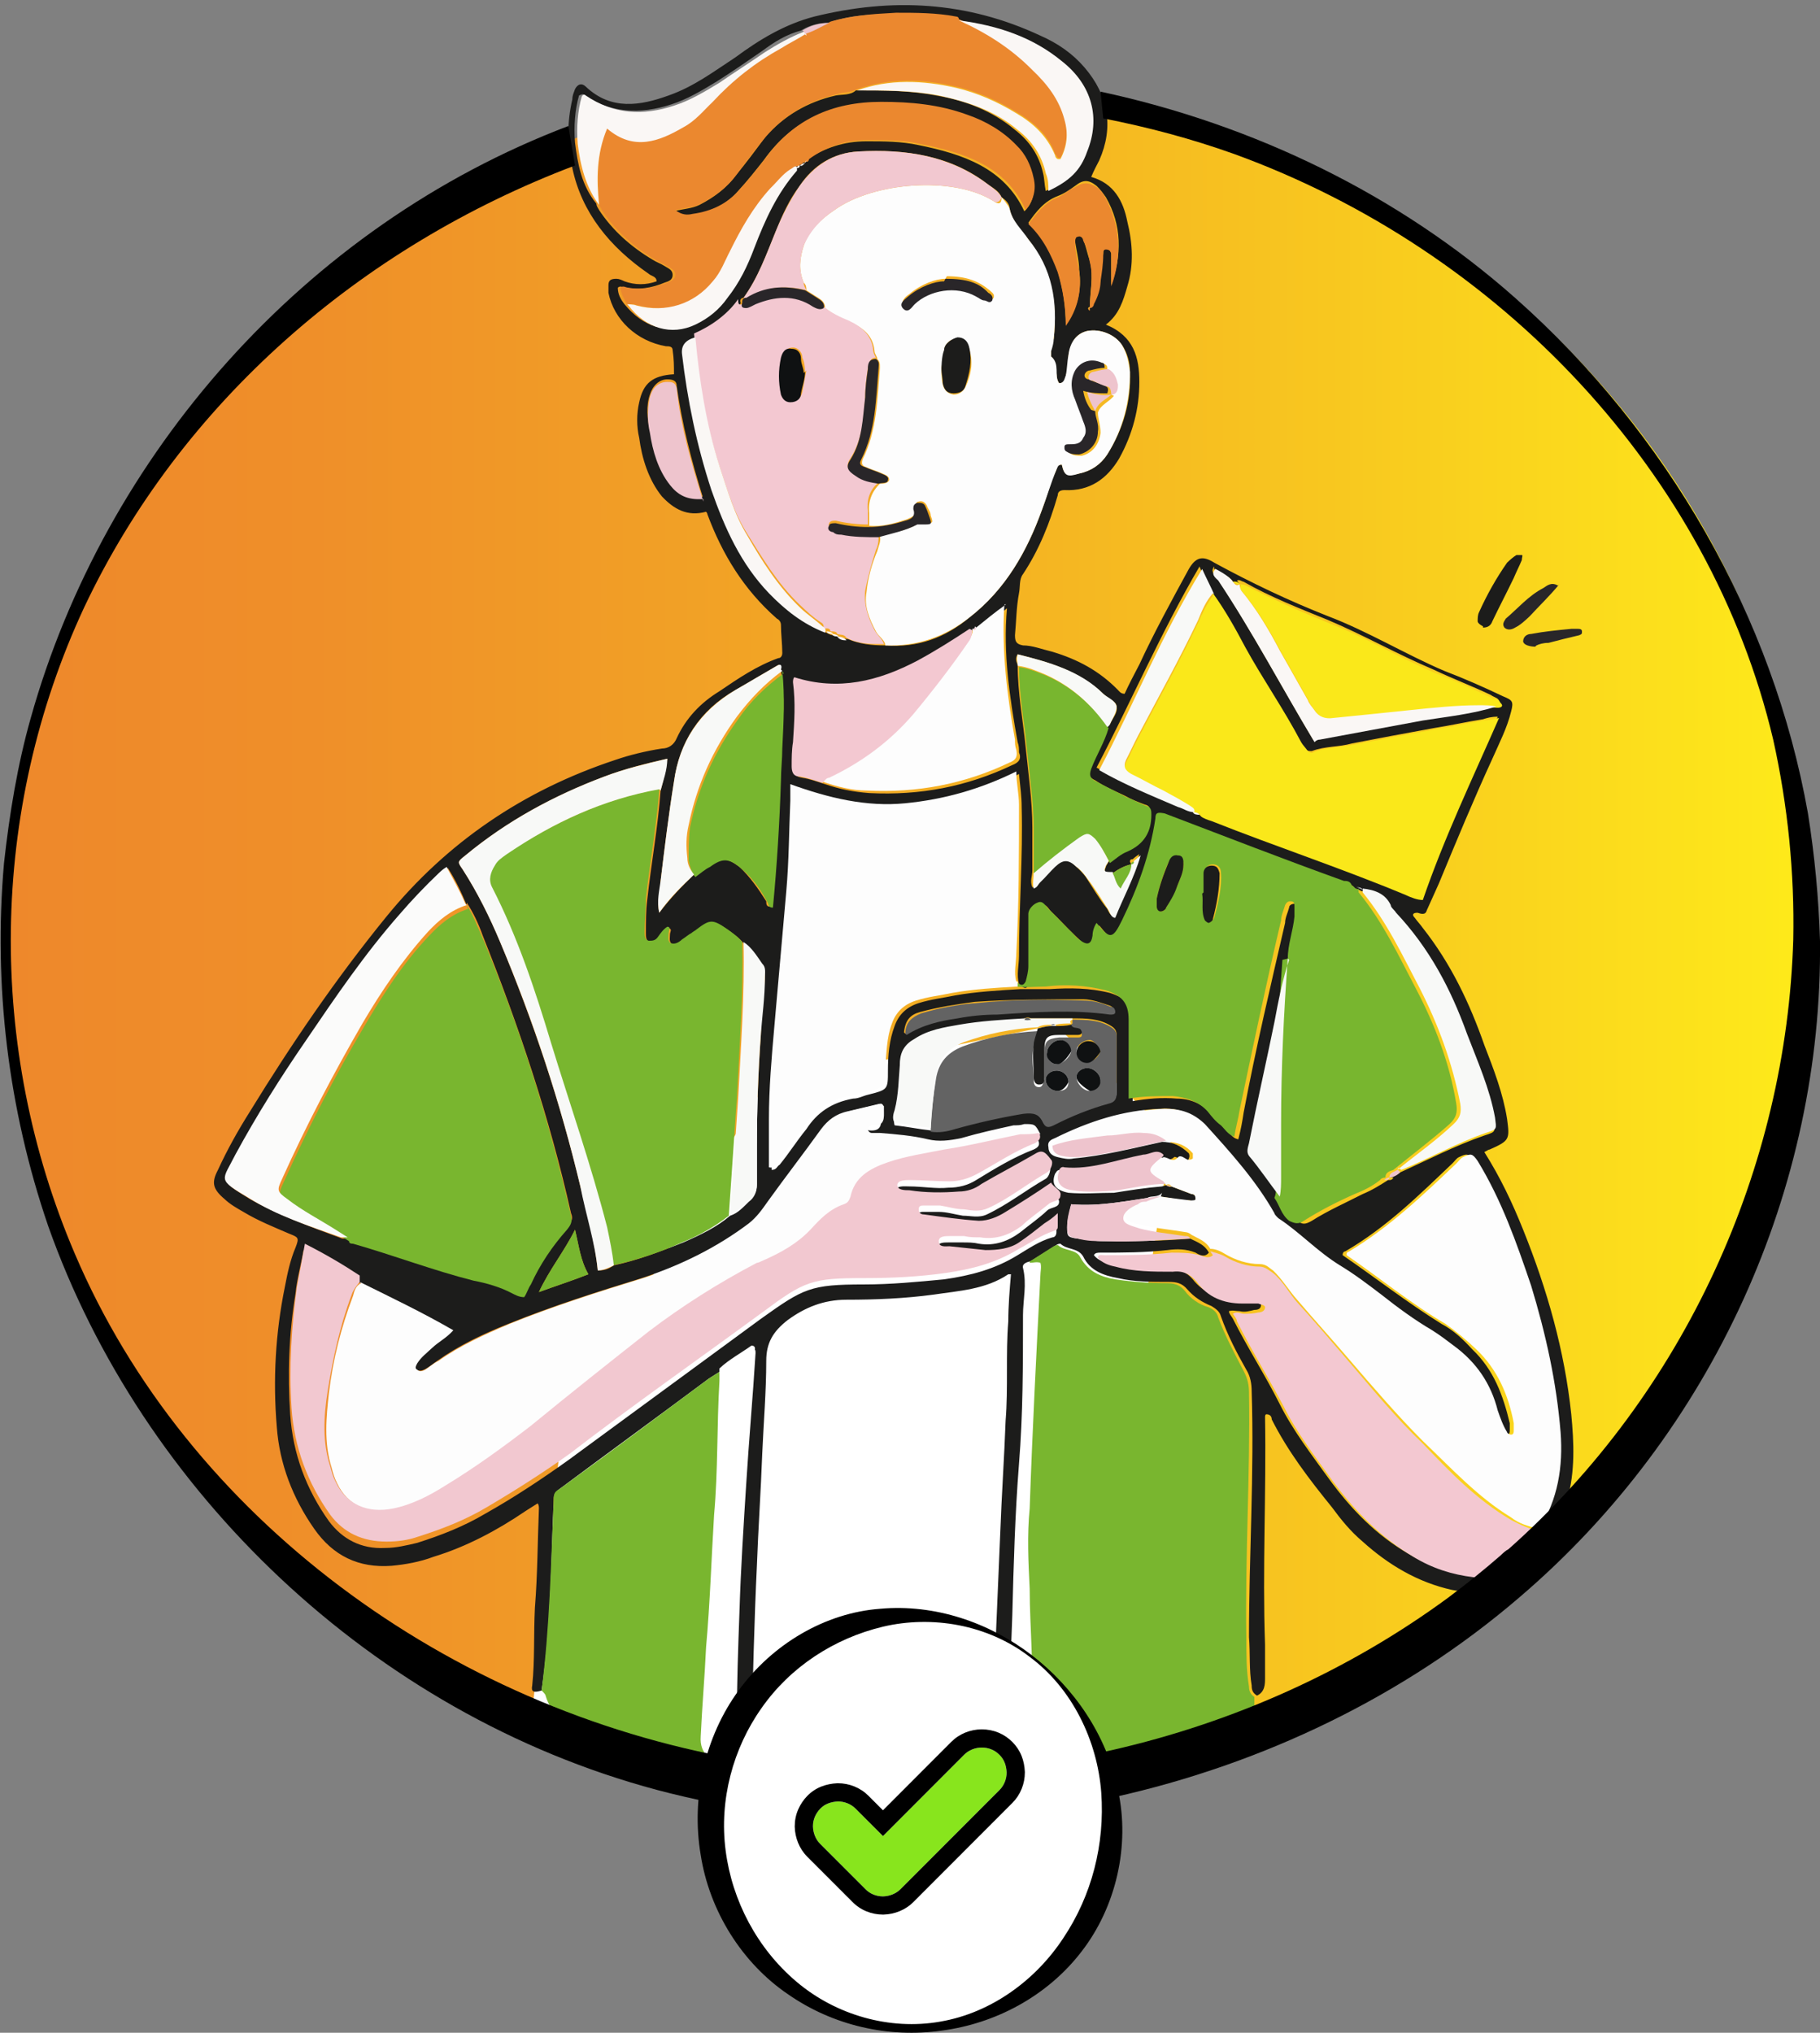 <svg width="300" height="335" viewBox="0 0 300 335" fill="none" xmlns="http://www.w3.org/2000/svg">
<rect x="0" y="0" width="300" height="335" fill="#808080" stroke="none"/>
<g clip-path="url(#clip0_1934_11127)">
<path d="M298.678 154.406C298.678 232.657 232.109 296.014 149.89 296.014C128.068 296.014 107.128 291.609 88.391 283.427C78.031 278.811 68.112 273.357 59.075 266.644C56.87 264.965 54.666 263.287 52.682 261.609C39.898 251.119 29.097 238.741 20.721 224.895C8.377 204.126 1.103 180 1.103 154.406C1.103 76.154 67.671 12.797 149.89 12.797C212.05 12.797 265.173 48.881 287.436 100.28C294.71 116.853 298.678 135.315 298.678 154.406Z" fill="url(#paint0_linear_1934_11127)"/>
<path d="M178.325 281.329L169.067 293.916L117.487 292.238L87.73 282.168L92.579 235.804L126.084 178.741L173.916 168.881L193.093 187.133" fill="white"/>
<path d="M169.728 207.902C169.728 207.902 168.406 208.112 168.626 208.951C169.287 211.678 168.626 214.196 168.626 216.713C168.626 224.895 168.626 233.077 167.965 241.259C167.303 249.65 167.083 257.832 166.863 266.224C166.642 273.357 166.201 280.49 165.981 287.413C165.981 288.462 165.981 289.72 165.32 290.769C165.32 290.979 164.879 291.189 164.658 291.189C164.438 291.189 163.997 291.189 163.997 290.769C163.777 289.93 163.556 289.301 163.556 288.462C163.556 281.539 163.997 274.825 164.217 268.112C164.438 262.867 164.658 257.832 164.879 252.587C165.099 246.504 165.54 240.21 165.76 234.126C166.201 228.671 165.76 223.217 166.201 217.762C166.201 215.245 166.422 212.518 166.642 210C166.422 210 166.201 210 166.201 210C162.454 212.518 158.045 212.727 153.857 213.357C149.228 213.986 144.379 214.196 139.53 214.196C135.782 214.196 132.696 215.455 129.831 217.553C127.406 219.441 126.304 221.329 126.304 224.266C126.304 229.301 125.863 234.546 125.643 239.58C125.422 245.664 124.982 251.958 124.761 258.042C124.32 267.273 124.1 276.713 123.879 285.944C123.879 286.573 123.879 287.413 123.879 288.042C123.879 288.881 123.218 289.511 122.557 290.14C121.455 288.042 121.455 285.944 121.455 283.636C121.455 277.553 121.675 271.469 121.896 265.385C122.116 258.462 122.557 251.539 122.998 244.615C123.439 237.483 124.1 230.14 124.541 223.007C124.541 222.587 124.541 222.378 124.1 222.168C122.336 223.427 120.573 224.476 118.81 225.944C118.148 226.364 117.487 226.783 116.826 227.203C108.67 233.287 100.294 239.371 92.138 245.455C91.256 246.084 91.256 246.713 91.256 247.343C90.816 257.832 90.816 268.112 89.272 278.601C87.95 279.021 87.509 278.811 87.73 277.762C88.17 273.566 87.95 269.371 88.17 264.965C88.611 259.511 88.611 254.056 88.832 248.601C88.832 248.392 88.832 247.972 88.611 247.762C87.95 248.182 87.289 248.601 86.627 249.021C81.999 252.168 76.929 254.895 71.418 256.573C69.214 257.413 66.789 257.832 64.585 258.042C59.074 258.462 54.886 256.364 51.8 251.958C48.273 246.923 46.069 241.259 45.628 235.175C44.967 227.413 45.408 219.65 46.951 212.098C47.392 209.79 47.832 207.692 48.714 205.594C49.375 203.916 49.155 203.916 47.612 203.287C45.187 202.238 42.542 201.189 40.117 199.72C39.015 199.091 37.913 198.462 37.032 197.622C35.048 195.944 34.827 194.895 35.929 192.797C37.472 189.441 39.236 186.294 41.22 183.147C48.053 172.028 55.327 161.329 63.703 151.049C73.622 138.881 86.187 130.28 101.396 125.245C103.821 124.406 106.466 123.776 109.111 123.357C110.213 123.357 111.095 122.727 111.536 121.678C113.079 118.322 115.503 115.804 118.589 113.916C121.675 111.818 124.761 109.72 128.288 108.462C128.729 108.462 128.949 108.042 128.949 107.622C128.949 106.154 128.729 104.476 128.729 103.007C128.729 102.587 128.508 102.168 128.068 101.958C122.557 97.133 119.03 91.259 116.605 84.755C116.605 84.755 116.605 84.546 116.385 84.336C113.299 85.175 111.095 83.916 109.111 81.818C106.907 79.091 105.804 75.525 105.364 72.168C104.923 70.28 104.923 68.182 105.364 66.294C106.025 63.147 107.568 61.888 111.095 61.678C111.095 60.42 111.095 59.161 110.874 57.692C110.874 57.063 110.213 57.063 109.772 57.063C104.923 56.224 101.176 52.657 100.294 48.252C100.294 47.832 100.294 47.413 100.294 46.993C100.294 46.154 100.735 45.944 101.616 45.944C102.057 45.944 102.498 46.154 102.939 46.364C104.702 46.993 106.466 46.993 108.229 46.364C108.229 45.525 107.347 45.525 106.907 45.105C100.514 40.699 95.885 35.035 94.342 27.692C93.461 23.916 93.461 20.14 94.342 16.364C94.342 15.734 94.563 15.315 94.783 14.685C95.224 13.846 95.885 13.636 96.547 14.266C100.735 18.252 105.584 17.413 110.213 15.734C114.401 14.266 117.708 11.748 121.234 9.441C125.202 6.504 129.39 3.986 134.239 2.727C147.024 -0.42 159.368 0.21 171.491 5.874C174.357 7.133 176.782 8.811 178.766 11.119C182.733 15.734 183.615 20.979 181.19 26.434C180.749 27.273 180.309 28.112 179.868 29.161C183.615 30.21 185.158 33.147 185.819 36.504C186.701 40.07 186.921 43.636 185.819 47.203C185.158 49.511 184.497 51.818 182.292 53.497C186.921 55.385 187.803 58.951 187.803 62.937C187.803 67.343 186.701 71.538 184.497 75.525C182.513 78.881 179.647 80.979 175.459 80.769C174.577 80.769 174.357 81.189 174.357 81.609C173.034 86.224 171.271 90.629 168.626 94.615C167.965 95.455 168.185 96.713 167.965 97.762C167.524 100.07 167.524 102.378 167.303 104.685C167.303 105.734 167.524 106.154 168.626 106.364C170.169 106.364 171.712 106.993 173.475 107.413C177.663 108.671 181.19 110.56 184.276 113.706C184.497 113.916 184.717 114.336 185.378 114.336C186.04 112.867 186.921 111.189 187.803 109.511C190.228 104.266 193.093 99.021 195.959 93.776C197.061 91.888 198.163 91.469 200.147 92.727C206.319 96.084 212.491 99.021 218.883 101.539C225.496 104.056 231.668 107.832 238.06 110.56C241.367 111.818 244.673 113.287 247.759 114.755C249.302 115.385 249.522 115.594 249.081 117.273C248.42 120 247.098 122.518 245.996 125.035C242.91 131.748 240.044 138.671 237.178 145.594C236.517 147.063 235.856 148.532 235.195 150C234.974 150.839 234.313 150.629 233.652 150.42C232.77 150.42 232.77 150.839 233.211 151.259C233.652 151.888 234.093 152.308 234.533 152.937C239.162 158.811 242.248 165.315 244.673 172.238C246.216 176.224 247.759 180.21 248.42 184.406C248.861 187.762 248.861 187.972 245.555 189.441C245.334 189.441 245.114 189.65 244.673 189.86C247.318 194.056 249.302 198.252 251.065 202.657C255.033 212.518 257.899 222.587 259.001 233.077C259.442 237.692 259.662 242.518 258.339 247.133C257.458 250.49 255.915 253.636 253.931 256.573C250.184 261.818 245.996 263.287 239.383 262.028C233.652 260.769 228.802 257.832 224.614 254.056C222.63 252.378 221.087 250.49 219.544 248.392C215.797 243.776 212.27 239.161 209.625 233.916C209.625 233.497 209.405 233.077 208.743 233.077C208.523 233.077 208.523 233.497 208.523 233.497C208.743 246.084 208.082 258.462 208.523 271.049C208.523 272.937 208.523 274.825 208.523 276.504C208.523 277.553 208.523 278.811 207.201 279.441C206.539 279.021 206.319 278.601 206.319 277.762C205.878 275.245 206.098 272.518 205.878 269.79C205.878 256.364 206.76 242.727 206.319 229.301C206.319 228.042 206.098 226.783 205.437 225.734C203.894 223.007 202.351 220.07 201.249 216.923C201.029 216.084 200.367 215.664 199.706 215.245C198.163 214.615 196.84 213.776 195.738 212.518C194.857 211.469 193.975 211.259 192.652 211.259C189.787 211.259 186.921 211.259 184.276 210.629C181.852 210.21 179.647 209.371 178.545 207.063C177.663 205.594 175.9 206.014 174.798 204.965C174.798 204.965 174.357 204.965 174.137 205.175C172.814 206.014 171.491 206.853 170.169 207.692L169.728 207.902ZM132.696 26.853V26.434C136.003 24.336 139.089 23.287 142.836 23.287C145.702 23.287 148.567 23.287 151.433 23.916C158.707 25.385 165.54 27.692 168.846 34.825C170.389 33.357 170.61 31.469 170.169 29.581C169.728 27.483 168.846 25.595 167.303 24.126C165.099 21.818 162.234 20.14 159.148 19.091C154.519 17.413 149.89 16.993 145.04 16.993C136.885 16.993 130.492 19.93 125.863 26.434C124.541 28.112 123.218 29.79 121.675 31.469C119.691 33.776 117.046 35.035 113.96 35.455C113.079 35.455 112.197 35.455 111.095 34.825C112.638 34.406 113.96 34.406 115.283 33.776C117.708 32.518 119.691 31.049 121.234 28.951C122.998 26.853 124.541 24.755 126.084 22.657C129.17 19.091 133.137 16.783 137.766 15.734C138.868 15.524 140.191 15.734 141.073 14.895C145.481 14.895 149.89 14.895 154.298 15.734C159.148 16.573 163.556 18.252 167.303 21.399C169.728 23.287 171.271 25.595 171.932 28.532C172.153 29.371 172.153 30.42 172.373 31.469C175.9 30 177.663 28.112 178.766 24.965C180.97 19.511 179.427 13.846 174.577 10.07C169.728 6.294 163.777 4.196 157.605 3.357C157.605 3.357 157.164 3.147 157.164 2.937C153.857 2.518 150.551 2.308 147.245 2.308C143.718 2.308 139.971 2.518 136.444 3.776C134.901 3.776 133.358 4.196 132.035 5.035C129.611 5.664 127.627 6.923 125.643 8.392C123.218 10.07 120.793 11.748 118.148 13.427C115.724 14.895 113.299 16.364 110.654 17.203C105.584 18.881 100.514 18.671 96.106 15.524C96.106 15.524 95.885 15.524 95.445 15.734C94.783 18.042 94.563 20.769 94.783 23.497C95.224 27.063 95.885 30.629 98.31 33.566C98.31 33.986 98.53 34.196 98.751 34.615C100.955 37.972 104.041 40.699 107.568 42.797C108.229 43.217 108.89 43.427 109.552 43.846C110.213 44.266 110.874 44.476 110.874 45.315C110.874 46.154 110.213 46.364 109.552 46.574C107.568 47.413 105.364 47.832 103.159 47.413C102.719 47.413 102.278 46.993 101.837 47.413C101.837 48.462 102.278 49.301 102.939 50.14C106.025 53.916 109.993 55.175 113.96 53.287C116.165 52.238 117.928 50.769 119.25 48.881C121.234 46.364 122.336 43.636 123.659 40.699C125.422 36.294 127.406 31.678 130.713 27.902C130.713 27.902 130.713 27.483 130.713 27.273C130.713 27.273 131.374 27.273 131.153 26.853C131.153 26.853 131.815 26.643 132.035 26.434L132.696 26.853ZM137.105 104.476C137.105 104.476 137.766 104.895 138.207 104.895C138.207 104.895 139.089 105.315 139.75 105.315C141.734 106.154 143.718 106.364 145.922 106.364C151.212 106.783 155.841 105.105 159.809 101.748C165.76 97.133 169.287 90.839 171.712 84.126C172.594 81.818 173.034 79.72 174.137 77.413C174.137 76.993 174.357 76.573 175.018 76.573C175.459 78.462 175.9 78.462 177.884 78.042C179.868 77.622 181.411 76.573 182.513 74.895C185.158 70.699 186.48 66.084 186.26 61.259C186.26 59.79 185.819 58.112 184.937 56.853C183.835 55.175 181.411 54.126 179.206 54.545C177.443 54.965 176.561 56.224 176.12 58.532C176.12 59.581 176.12 60.839 175.68 61.888C175.68 62.308 175.68 63.147 174.577 63.147C173.696 61.888 174.577 60 173.255 58.741C173.255 58.741 173.255 58.112 173.255 57.902C173.255 57.273 173.475 56.434 173.696 55.804C174.357 49.93 173.255 44.266 169.508 39.441C168.185 37.762 166.863 36.504 166.422 34.406C166.422 33.566 165.76 32.937 165.099 32.517C164.658 31.469 163.777 31.049 162.895 30.42C156.723 25.595 149.228 24.546 141.514 24.965C137.325 25.175 134.019 27.273 131.815 30.629C130.051 32.937 128.949 35.455 127.847 38.182C126.304 41.958 124.982 45.734 122.557 49.091C122.116 49.091 121.896 49.511 122.116 49.93C120.353 52.657 117.708 54.336 114.842 55.594C113.226 56.014 112.491 56.923 112.638 58.322C113.519 65.874 115.062 73.427 117.487 80.769C119.471 87.063 122.336 92.727 126.965 97.762C129.611 100.49 132.476 102.797 136.223 104.266C136.223 104.266 136.885 104.685 137.325 104.685L137.105 104.476ZM229.023 194.056C229.023 194.056 230.345 193.636 230.786 193.217C235.415 191.119 239.824 188.811 244.673 187.133C246.657 186.504 246.436 186.504 246.216 184.615C245.555 179.79 243.35 175.175 241.587 170.769C238.942 163.427 235.415 156.713 229.904 150.839C229.464 150.42 229.243 150 229.023 149.58C228.141 147.692 226.378 147.063 224.394 146.853C224.394 146.853 223.732 146.434 223.292 146.434C223.071 145.804 222.41 145.804 221.969 145.594C212.05 141.818 202.351 138.252 192.432 134.476C191.55 134.056 191.109 134.266 190.889 135.315C190.007 141.189 187.803 146.643 185.378 152.098C183.835 155.245 183.395 155.245 181.19 152.518C180.749 153.147 180.749 153.776 180.529 154.615C180.088 156.084 179.427 156.294 178.325 155.245C177.884 154.825 177.663 154.615 177.223 154.196C175.9 152.937 174.577 151.469 173.255 150.21C172.814 149.79 172.373 148.741 171.491 149.161C170.83 149.58 170.169 150.21 169.949 151.049C169.949 151.469 169.949 152.098 169.949 152.518C169.949 154.825 169.949 157.133 169.949 159.65C169.949 160.49 169.949 161.329 169.508 162.168C169.287 163.217 168.626 162.797 167.965 162.168C167.524 160.699 167.965 159.021 167.965 157.553C167.965 149.371 168.626 141.189 168.406 133.007C168.406 131.329 168.185 129.65 167.965 127.553C162.013 130.699 156.062 132.378 149.669 132.797C143.057 133.427 136.885 131.958 130.713 129.65C130.713 130.699 130.713 131.539 130.713 132.378C130.492 137.413 130.272 142.238 130.051 147.273C129.39 154.825 128.729 162.168 128.068 169.72C127.627 174.755 127.406 179.79 127.186 184.825C127.186 187.553 127.186 190.07 127.186 192.797C128.068 192.797 128.068 192.168 128.508 191.958C130.051 190.07 131.374 187.972 132.917 186.084C134.68 183.357 137.105 181.678 140.632 181.049C141.514 181.049 142.175 180.629 143.057 180.42C146.363 179.58 146.363 179.58 146.363 176.434C146.363 173.916 146.583 171.399 147.465 169.091C148.126 167.203 149.449 165.944 151.433 165.315C153.417 164.685 155.4 164.476 157.384 164.056C160.911 163.427 164.658 163.217 168.185 163.007C169.728 163.007 171.491 163.007 173.034 163.007C176.341 162.797 179.647 162.797 182.954 163.636C185.599 164.476 186.701 165.734 186.701 168.462C186.701 169.72 186.701 170.979 186.701 172.238C186.701 175.175 186.701 178.322 186.701 181.469C189.126 181.049 191.55 180.839 193.975 181.049C196.179 181.049 198.163 181.888 199.706 183.566C200.367 184.406 201.249 185.245 201.91 185.874C202.572 186.504 203.012 187.553 204.115 187.762C204.555 186.084 204.776 184.825 204.996 183.357C206.98 172.867 209.405 162.587 211.829 152.098C211.829 151.259 212.27 150.42 212.491 149.58C212.491 149.161 212.932 148.951 213.372 148.951C213.813 148.951 214.034 149.371 214.034 149.79C214.034 150.42 214.034 150.839 214.034 151.469C213.813 153.776 212.932 156.084 212.932 158.392C211.829 161.748 211.389 165.315 210.507 168.671C209.184 175.385 207.641 182.098 206.319 188.601C206.319 189.231 205.878 189.86 206.319 190.699C208.082 193.007 209.625 195.105 211.389 197.413C212.05 198.671 212.491 200.14 213.813 201.189C214.695 201.818 215.136 201.818 216.238 201.189C218.883 199.511 221.749 198.252 224.614 196.783C226.157 196.154 227.48 195.315 228.802 194.476C229.243 194.476 229.464 194.476 229.684 194.056H229.023ZM186.48 142.448C185.378 142.657 184.276 143.287 183.394 143.916C182.072 143.916 181.852 143.916 182.292 142.867C182.292 142.657 182.513 142.448 182.733 142.028C183.615 141.399 184.497 140.56 185.599 140.14C188.464 138.881 189.346 136.993 189.566 134.056C189.566 133.217 189.566 132.797 188.685 132.587C187.583 132.168 186.48 131.748 185.378 131.119C183.615 130.28 182.072 129.65 180.529 128.601C179.647 128.182 179.206 127.762 179.647 126.504C180.529 124.196 181.852 122.098 182.513 119.79C182.513 119.79 182.733 119.58 182.954 119.371C183.395 118.322 184.276 117.483 184.056 116.434C184.056 115.594 182.733 115.175 181.852 114.336C177.884 110.56 172.814 109.091 167.744 107.832C167.303 108.462 167.524 109.091 167.744 109.511C167.744 114.126 168.626 118.741 169.067 123.147C169.508 127.553 170.169 131.958 170.169 136.364C170.169 138.671 170.169 141.189 170.169 143.497C170.169 144.336 169.728 145.175 170.169 146.224C170.83 146.224 171.051 145.594 171.271 145.175C172.153 144.336 172.814 143.497 173.696 142.657C175.018 141.399 175.9 141.399 177.223 142.657C177.884 143.287 178.545 143.916 178.986 144.546C180.088 146.224 181.19 148.112 182.513 149.79C182.733 150.21 182.954 150.839 183.615 151.049C184.937 147.692 186.701 144.546 187.803 140.769C187.142 141.189 186.921 141.399 186.701 141.608C186.48 141.608 186.26 141.608 186.26 142.028L186.48 142.448ZM192.212 195.315C192.212 195.315 192.873 195.734 193.093 195.525C194.195 195.944 195.298 196.364 196.4 196.783C196.84 196.783 197.281 197.203 197.061 197.622C197.061 198.042 196.4 198.042 196.179 197.832C194.636 197.832 192.873 197.413 191.33 197.203C191.33 197.203 190.889 197.203 190.669 197.203C186.04 197.832 181.411 198.881 176.561 198.462C176.341 199.72 175.9 200.979 175.9 202.238C175.9 203.706 175.9 203.916 177.663 204.126C179.206 204.336 180.529 204.546 182.072 204.546C186.701 204.546 191.33 204.546 196.179 204.126C197.502 204.755 198.604 205.175 199.265 206.434C198.604 207.273 197.722 206.853 197.061 206.434C195.518 205.804 193.975 205.804 192.432 206.014C188.685 206.434 185.158 206.434 181.411 206.434C180.97 206.434 180.529 206.434 180.309 206.853C180.97 207.692 182.072 208.112 183.174 208.322C186.26 208.951 189.566 209.371 192.652 209.161C194.416 209.161 195.518 209.58 196.62 210.839C198.383 213.147 201.249 214.196 204.115 214.406C204.996 214.406 205.878 214.406 206.76 214.406C207.201 214.406 207.862 214.406 207.862 215.035C207.862 215.664 207.421 215.874 206.76 215.874C205.878 216.084 205.217 216.294 204.335 216.084C203.674 216.084 203.233 215.874 202.572 216.084C202.572 216.504 203.012 216.923 203.233 217.343C205.658 222.168 208.523 226.573 210.948 231.399C213.152 235.804 216.238 239.79 219.104 243.776C222.63 248.601 226.818 253.007 232.329 256.154C235.415 258.042 238.721 259.091 242.248 259.511C244.893 259.72 247.318 259.091 249.302 257.203C250.845 255.734 252.167 254.056 253.049 251.958C256.135 246.923 257.017 241.469 256.576 236.014C255.915 227.832 254.372 219.65 251.727 211.888C249.522 204.755 246.877 197.832 242.91 191.329C242.028 190.07 241.807 190.07 240.485 190.699C240.044 190.909 239.824 191.329 239.383 191.748C233.872 196.993 228.582 202.238 221.749 206.224C221.528 206.224 221.308 206.434 221.308 206.853C226.818 210.629 231.888 214.615 237.619 218.182C239.603 219.231 241.146 220.699 242.689 222.378C246.216 225.734 247.759 229.93 248.861 234.546C248.861 234.965 248.861 235.175 248.861 235.594C248.861 236.014 248.861 236.434 248.42 236.434C248.2 236.434 247.759 236.434 247.759 236.014C247.098 234.965 246.657 233.706 246.216 232.448C244.893 228.042 242.689 224.476 238.942 221.748C237.84 220.909 236.517 220.07 235.415 219.231C232.55 217.343 229.684 215.245 227.039 213.357C224.835 211.678 222.63 210 220.206 208.532C216.458 206.224 213.593 203.287 210.066 200.769C209.846 200.769 209.625 200.14 209.405 199.93C206.319 194.476 202.131 189.86 197.943 185.245C196.179 183.357 193.975 182.518 191.33 182.727C185.158 182.937 179.427 184.825 173.916 187.553C173.475 187.762 172.594 187.972 172.814 189.021C172.814 190.07 173.475 190.49 174.357 190.699C175.239 190.909 176.12 191.119 177.002 190.909C181.852 190.49 186.701 189.231 191.55 188.182C193.314 188.182 194.636 188.811 195.959 190.07C195.959 190.07 196.179 190.49 195.959 190.909C195.959 191.329 195.298 191.329 195.077 191.119C194.416 191.119 193.755 190.49 193.534 190.699C192.652 191.539 191.991 190.699 191.109 190.699C190.007 189.86 188.905 190.699 187.803 190.699C183.615 191.329 179.427 193.007 174.798 192.797C174.137 192.797 174.137 193.217 173.916 193.427C173.255 195.105 173.916 196.154 176.12 196.573C178.545 196.783 181.19 196.573 183.615 196.573C186.26 196.154 188.905 195.734 191.55 195.525L192.212 195.315ZM168.846 168.252C165.32 168.252 161.572 168.671 158.045 169.301C155.4 169.72 152.976 170.35 150.771 171.608C149.228 172.657 148.347 173.706 148.347 175.594C148.347 178.112 148.347 180.839 147.465 183.357C147.465 183.986 147.245 184.825 147.465 185.455C149.449 185.664 151.433 186.084 153.417 186.294C154.739 186.504 156.062 186.294 157.384 185.874C161.131 184.825 164.879 183.986 168.626 183.357C170.389 183.147 171.051 183.357 171.932 184.825C172.373 185.664 172.814 185.874 173.696 185.245C176.561 183.776 179.647 182.727 182.733 181.678C183.615 181.469 184.056 180.839 184.056 180C184.056 176.853 184.056 173.706 184.056 170.56C184.056 169.93 183.835 169.511 183.174 169.091C181.19 167.832 178.986 167.832 176.782 167.832C174.577 167.832 172.153 167.832 169.949 167.832C169.508 167.622 169.287 167.622 168.846 167.832V168.252ZM204.335 96.294C204.335 96.294 203.894 95.664 203.233 95.874C202.572 94.825 201.249 94.615 200.367 93.776C200.367 93.776 200.147 93.776 199.926 93.776C200.147 93.776 200.147 93.776 200.147 93.357C199.486 94.196 200.147 94.615 200.588 95.245C206.319 103.846 211.168 113.077 216.458 121.888C216.679 121.888 217.12 121.678 217.34 121.469C223.071 120.42 228.582 119.371 234.313 118.322C238.501 117.483 242.469 117.063 246.436 116.014C246.877 116.014 247.538 115.804 246.877 115.175C246.657 114.965 245.996 114.755 245.775 114.546C242.689 113.077 239.383 111.818 236.297 110.35C230.345 107.832 224.835 104.685 218.883 102.168C214.254 100.28 209.405 98.392 204.996 95.874C204.776 95.874 204.335 95.455 203.894 95.664L204.335 96.294ZM196.62 133.846C196.62 133.846 197.281 134.266 197.722 134.266C198.163 134.895 198.824 134.895 199.486 135.105C210.066 139.301 220.867 142.867 231.447 147.273C232.329 147.692 233.211 148.112 234.313 148.112C237.84 137.832 242.689 128.392 246.877 118.112C245.775 118.112 245.114 118.322 244.453 118.532C241.807 118.951 238.942 119.58 236.297 120C234.093 120.42 231.668 120.839 229.464 121.259C227.259 121.678 225.055 122.098 222.851 122.518C220.646 123.147 218.442 122.937 216.238 123.776C215.797 123.776 215.577 123.776 215.356 123.566C214.915 123.147 214.695 122.727 214.254 122.098C211.389 116.643 207.862 111.608 204.996 106.364C203.233 103.427 201.69 100.28 199.706 97.552C199.045 96.294 198.383 95.035 197.722 93.357C191.33 104.266 186.48 115.594 180.749 126.504C184.937 128.811 189.346 130.699 193.755 132.587C194.636 133.007 195.518 133.427 196.4 133.427L196.62 133.846ZM179.647 50.559C179.647 50.559 180.309 50.14 180.309 49.93C180.97 48.671 181.19 47.622 181.411 46.154C181.411 44.685 181.631 43.217 181.852 41.748C181.852 41.329 181.852 40.909 182.292 40.909C182.954 40.909 182.954 41.329 183.174 41.748C183.174 42.168 183.174 42.587 183.174 43.007C183.174 44.266 183.174 45.734 183.174 46.993C184.937 41.958 184.937 37.133 182.292 32.517C181.852 31.888 181.411 31.259 180.749 30.629C179.427 29.581 178.545 29.581 177.223 30.629C176.341 31.259 175.459 31.888 174.357 32.308C172.153 33.147 170.83 34.825 169.508 36.713C171.932 39.021 173.255 41.748 174.357 44.685C175.239 47.622 175.68 50.559 175.68 53.497C177.663 50.769 178.325 47.622 177.884 44.476C177.884 43.007 177.443 41.329 177.223 39.86C177.223 39.441 177.223 39.021 177.663 38.811C178.325 38.811 178.545 39.231 178.545 39.441C178.986 40.49 179.206 41.748 179.647 43.007C180.309 45.525 179.647 48.042 179.647 50.559C179.647 50.559 178.986 50.769 179.647 51.189C179.647 51.189 179.647 50.769 179.647 50.559ZM160.25 103.846C157.384 105.525 154.519 107.413 151.653 109.091C145.261 112.448 138.648 114.126 131.374 111.818C131.153 112.028 131.153 112.238 131.153 112.657C131.374 116.014 131.153 119.161 131.153 122.518C131.153 123.776 131.153 125.245 130.933 126.504C130.933 127.343 130.933 127.972 132.256 128.182C133.578 128.392 134.68 128.811 136.003 129.231C138.428 130.07 140.632 130.49 143.277 130.699C151.653 131.119 159.368 129.65 166.863 126.084C167.965 125.664 168.406 125.035 167.965 123.986C167.965 123.357 167.965 122.937 167.744 122.308C166.422 114.965 165.32 107.622 165.981 100.28C165.981 100.07 165.981 99.65 166.201 100.07C164.658 101.329 163.115 102.587 161.352 103.846C161.131 103.846 160.911 103.846 160.911 104.266L160.25 103.846ZM114.401 144.336C114.401 144.336 115.944 143.287 116.826 142.657C119.03 141.189 119.912 141.399 121.896 142.867C123.659 144.546 124.982 146.434 126.304 148.532C126.304 148.951 126.304 149.58 127.186 149.371C127.847 142.448 128.288 135.315 128.508 128.392C128.508 126.713 128.508 124.825 128.729 123.147C129.17 118.951 129.39 114.755 128.729 110.35C128.729 109.72 128.729 109.301 128.068 109.72C125.863 110.979 123.439 112.448 121.234 113.706C115.283 117.063 111.976 122.308 111.095 128.811C110.213 134.266 109.552 139.72 108.89 145.175C108.89 146.853 108.229 148.532 108.67 150.42C110.433 148.112 112.417 146.014 114.401 144.126V144.336ZM145.04 181.888C143.277 182.308 141.514 182.727 139.75 183.147C137.766 183.566 136.444 184.615 135.342 186.084C132.476 190.07 129.39 194.056 126.525 198.042C125.643 199.301 124.761 200.559 123.439 201.608C118.148 205.594 112.197 208.532 105.804 210.629C98.31 212.937 91.036 215.245 83.762 218.182C79.574 219.86 75.606 221.748 72.079 224.266C71.418 224.685 70.757 225.315 69.875 225.734C69.434 225.944 68.993 225.944 68.552 225.734C68.112 225.315 68.552 224.895 68.552 224.685C69.214 223.846 70.096 223.007 70.977 222.168C72.079 221.119 73.622 220.49 74.504 219.231C69.434 216.294 64.144 213.776 59.074 211.259C56.209 209.371 53.343 207.692 50.037 206.014C49.596 208.532 48.934 210.839 48.714 213.147C47.612 219.86 47.392 226.364 47.832 233.077C48.273 239.58 50.477 245.455 54.225 250.699C56.429 253.636 59.515 255.315 63.483 255.105C65.246 255.105 67.01 254.685 68.773 254.266C72.741 253.007 76.488 251.539 80.015 249.441C84.864 246.713 89.272 243.776 93.681 240.629C104.262 232.867 114.842 225.105 125.422 217.343C132.476 212.308 133.578 211.678 142.395 211.678C146.804 211.678 151.212 211.259 155.621 210.839C160.029 210.21 163.997 209.161 167.744 206.853C169.508 205.804 171.271 204.546 173.475 203.916C173.916 203.916 174.137 203.497 174.137 203.077C174.137 202.448 174.137 201.818 174.137 200.979C173.255 201.608 172.594 202.028 171.932 202.657C170.61 203.706 169.067 204.755 167.744 205.804C166.201 206.853 164.217 207.273 162.234 207.063C160.25 207.063 158.266 206.643 156.282 206.434C155.621 206.434 154.519 206.434 154.519 205.594C154.519 204.755 155.621 204.755 156.282 204.755C157.164 204.755 157.825 204.755 158.707 204.755C159.588 204.755 160.47 204.755 161.352 204.965C163.997 205.385 166.201 204.546 168.185 203.077C169.728 201.818 171.271 200.769 172.594 199.511C173.255 198.881 174.577 199.091 174.577 198.042C174.577 197.203 173.255 196.783 173.034 195.944C170.389 197.622 167.965 199.091 165.54 200.769C164.217 201.608 162.674 202.448 161.131 202.238C158.045 202.028 154.96 201.608 152.094 201.189C151.653 201.189 151.212 200.769 151.212 200.35C151.212 199.93 151.653 199.72 152.094 199.72C152.976 199.72 153.857 199.72 154.739 199.72C156.062 199.72 157.384 200.14 158.707 200.35C160.029 200.35 161.352 200.769 162.674 200.14C166.201 198.462 169.067 196.154 172.373 194.266C173.034 193.846 173.255 192.587 173.034 192.168C171.932 190.699 171.712 190.49 170.169 191.329C167.303 192.797 164.438 194.476 161.572 196.154C160.47 196.783 159.148 197.203 157.825 197.413C154.96 197.413 152.314 197.413 149.669 197.203C148.788 197.203 147.685 197.203 147.685 196.364C147.685 195.315 149.008 195.525 149.89 195.525C152.094 195.525 154.298 195.944 156.282 195.734C158.045 195.734 159.588 195.315 160.911 194.476C163.997 192.587 167.083 190.699 170.389 189.441C171.271 189.021 171.491 188.601 171.051 187.762C170.389 185.874 170.389 185.874 168.406 186.084C167.744 186.084 167.303 186.084 166.642 186.294C163.777 186.923 160.911 187.553 158.045 188.392C156.282 188.811 154.519 189.021 152.535 188.601C149.89 187.972 147.245 187.762 144.599 187.553C144.159 187.553 143.718 187.553 143.277 187.553C142.836 187.553 142.836 187.133 142.616 186.923C142.616 186.504 142.836 186.084 143.277 186.294C145.481 186.504 145.261 185.035 145.261 183.776C145.261 183.776 145.261 183.357 145.261 183.147C145.261 182.518 145.261 182.518 144.82 182.727L145.04 181.888ZM76.929 149.161C76.047 147.063 75.165 145.175 73.843 143.077C73.402 143.497 72.961 143.706 72.52 144.126C70.316 146.224 68.112 148.532 66.128 150.839C60.397 157.343 55.547 164.685 50.698 171.608C46.51 177.692 42.322 183.986 39.015 190.49C36.811 194.685 35.709 194.266 41.22 197.622C46.069 200.35 51.359 202.238 56.429 204.126C56.87 204.126 57.09 204.126 57.531 204.126C57.531 204.546 57.972 204.546 58.192 204.546C64.805 206.643 71.198 208.951 78.031 210.629C80.235 211.259 82.219 211.888 84.423 212.727C85.084 212.937 85.746 213.566 86.407 213.357C86.848 212.518 87.068 211.888 87.509 211.259C89.052 208.112 91.036 204.965 93.461 202.238C94.122 201.399 94.563 200.979 94.122 199.93C90.595 184.196 85.525 169.091 79.574 154.196C78.912 152.308 78.031 150.42 76.929 148.741V149.161ZM120.353 200.35C121.675 199.93 122.557 198.881 123.439 198.042C124.32 197.413 124.761 196.364 124.761 195.315C124.761 193.217 124.761 191.119 124.761 189.021C124.761 182.937 124.982 176.643 125.422 170.56C125.422 167.413 125.863 164.266 126.084 161.329C126.084 160.49 126.084 159.86 125.643 159.021C124.761 157.762 123.879 156.504 122.557 155.455C121.896 154.615 121.014 153.986 120.132 153.357C117.707 151.678 117.487 151.678 115.062 153.357C114.842 153.566 114.401 153.776 114.181 153.986C113.74 154.406 113.079 154.825 112.638 155.035C112.197 155.455 111.536 155.874 110.874 155.664C110.213 155.245 110.433 154.615 110.433 153.986C110.433 153.567 110.874 153.147 110.213 152.937C109.552 153.357 109.111 154.196 108.67 154.615C108.229 155.035 107.788 155.455 107.127 155.245C106.466 155.035 106.466 154.406 106.466 153.776C106.466 151.888 106.466 150 106.686 148.322C107.347 142.238 108.45 136.364 108.89 130.28C109.331 128.601 109.772 126.923 109.993 125.035C106.245 125.874 102.939 126.713 99.633 127.972C91.256 131.119 83.541 135.315 76.708 140.979C75.386 142.028 75.386 142.028 76.267 143.287C78.692 147.063 80.676 151.049 82.439 155.245C87.95 168.462 92.359 181.678 95.665 195.525C96.767 200.14 98.09 204.546 98.53 209.371C99.633 209.371 100.294 209.161 101.176 208.532C105.143 207.692 108.89 206.224 112.638 204.755C115.503 203.497 118.148 202.238 120.353 200.35ZM115.944 82.238C113.96 75.944 112.417 69.86 111.536 63.566C111.536 62.727 110.874 62.517 109.993 62.517C108.67 62.517 107.568 63.566 107.127 65.035C106.466 66.923 106.686 69.021 107.127 70.909C107.788 74.056 108.45 76.993 110.433 79.511C111.756 81.189 113.299 82.238 115.944 81.818V82.238ZM149.228 170.35C151.874 168.671 154.739 168.042 157.605 167.622C159.809 167.203 162.013 167.203 164.217 166.993C170.389 166.574 176.561 166.364 182.733 166.993C183.174 166.993 183.615 166.993 183.615 166.574C183.615 166.154 183.395 165.944 182.954 165.734C181.631 165.315 180.088 164.685 178.545 164.685C172.594 164.685 166.642 164.685 160.691 165.105C157.605 165.525 154.739 165.944 151.653 166.783C150.11 167.203 149.228 168.042 149.008 170.14L149.228 170.35ZM94.783 202.657C93.02 206.224 90.595 209.161 88.832 212.937C91.697 211.888 94.342 211.049 96.987 210C95.665 207.692 95.445 205.385 94.783 202.657Z" fill="#1C1C1B"/>
<path d="M169.728 207.902C171.051 207.063 172.374 206.224 173.696 205.385C173.696 205.385 174.137 205.175 174.357 205.175C175.459 206.224 177.443 205.804 178.105 207.273C179.427 209.58 181.411 210.42 183.836 210.839C186.701 211.259 189.567 211.469 192.212 211.469C193.534 211.469 194.416 211.678 195.298 212.727C196.18 213.986 197.723 215.035 199.266 215.455C200.147 215.874 200.588 216.294 200.808 217.133C201.911 220.07 203.454 223.007 204.997 225.944C205.658 227.203 205.878 228.252 205.878 229.51C206.099 242.937 205.217 256.573 205.437 270C205.437 272.727 205.437 275.245 205.878 277.972C205.878 278.601 206.099 279.231 206.76 279.65C206.76 280.909 206.76 282.378 206.76 283.636C206.76 285.105 206.099 285.944 204.776 286.364C203.233 286.993 201.69 287.832 199.927 288.252C193.755 290.14 187.583 292.028 181.191 293.287C177.002 294.126 172.814 294.126 168.626 294.336C167.745 294.336 166.642 294.336 165.761 293.916C165.761 293.916 165.761 293.496 165.761 293.287C168.626 290.35 169.288 286.783 169.728 283.007C170.61 275.874 169.728 268.741 169.728 261.818C169.508 257.413 169.288 253.007 169.728 248.601C170.169 235.804 170.831 223.007 171.492 210.21C171.492 209.58 171.712 208.741 171.492 208.112C170.831 207.902 170.39 208.112 169.728 208.112V207.902Z" fill="#79B62F"/>
<path d="M122.116 289.93C122.116 291.818 121.896 292.448 120.132 292.657C119.912 292.657 119.691 292.657 119.471 292.657C111.315 292.028 103.159 290.769 96.326 286.154C93.681 284.476 90.815 282.587 89.934 279.441C89.934 279.231 89.493 278.811 89.272 278.601C90.595 268.322 90.815 257.832 91.256 247.343C91.256 246.504 91.256 245.874 92.138 245.455C100.514 239.371 108.67 233.287 116.826 227.203C117.487 226.783 118.148 226.364 118.81 225.944C118.81 226.573 118.81 227.413 118.81 228.042C118.369 235.385 118.81 242.727 117.928 250.07C117.267 257.413 117.267 264.755 116.605 271.888C116.164 276.713 115.944 281.748 115.724 286.573C115.724 289.301 117.487 290.979 120.353 290.769C121.014 290.769 121.675 290.559 122.336 290.35L122.116 289.93Z" fill="#79B62F"/>
<path d="M244.453 103.217C244.453 103.217 243.571 102.797 243.571 102.378C243.571 101.958 243.571 101.329 243.792 100.909C245.114 97.972 246.657 95.245 248.421 92.727C248.862 92.308 249.302 91.888 249.964 91.469C250.184 91.469 250.625 91.469 250.845 91.469C251.066 91.469 250.845 91.888 250.845 92.308C250.404 93.357 249.964 94.196 249.523 95.245C248.421 97.552 247.098 100.07 245.996 102.378C245.776 103.007 245.335 103.427 244.453 103.427V103.217Z" fill="#1C1C1B"/>
<path d="M257.017 96.294C255.474 98.182 253.711 99.86 252.168 101.539C251.506 102.168 250.625 103.007 249.743 103.427C249.082 103.846 248.42 103.846 247.98 103.427C247.539 102.797 247.98 102.378 248.2 101.958C250.184 100.28 251.947 98.182 254.372 96.923C255.033 96.504 255.695 95.874 256.797 96.504L257.017 96.294Z" fill="#292629"/>
<path d="M253.049 106.574C253.049 106.574 251.286 106.574 251.065 105.734C251.065 104.895 251.727 104.476 252.388 104.476C254.592 104.056 256.797 103.846 259.001 103.636C259.442 103.636 259.662 103.636 260.103 103.636C260.323 103.636 260.764 103.636 260.764 104.056C260.764 104.476 260.764 104.476 260.323 104.685C258.56 105.105 256.797 105.525 255.254 105.944C254.372 105.944 253.711 106.154 253.27 106.364L253.049 106.574Z" fill="#292629"/>
<path d="M212.27 157.972C212.27 155.664 213.152 153.357 213.372 151.049C213.372 150.42 213.372 150 213.372 149.371C213.372 148.951 213.372 148.531 212.711 148.531C212.27 148.531 212.05 148.741 211.829 149.161C211.609 150 211.168 150.839 211.168 151.678C208.743 161.958 206.539 172.448 204.335 182.937C204.114 184.406 203.673 185.874 203.453 187.343C202.351 186.923 201.91 186.084 201.249 185.455C200.367 184.825 199.706 183.986 199.044 183.147C197.501 181.468 195.518 180.839 193.313 180.629C190.889 180.629 188.464 180.629 186.039 181.049C186.039 177.902 186.039 174.965 186.039 171.818C186.039 170.559 186.039 169.301 186.039 168.042C186.039 165.315 184.937 164.056 182.292 163.217C178.986 162.378 175.679 162.168 172.373 162.587C170.83 162.587 169.066 162.797 167.523 162.587C167.523 162.378 167.523 161.958 167.523 161.748C168.185 162.378 168.626 162.587 169.066 161.748C169.287 160.909 169.507 160.07 169.507 159.231C169.507 156.923 169.507 154.615 169.507 152.098C169.507 151.678 169.507 151.049 169.507 150.629C169.507 149.79 170.389 148.951 171.05 148.741C171.932 148.322 172.373 149.371 172.814 149.79C174.136 151.049 175.459 152.517 176.781 153.776C177.222 154.196 177.443 154.615 177.883 154.825C179.206 155.874 179.867 155.664 180.088 154.196C180.088 153.566 180.308 152.727 180.749 152.098C182.953 154.825 183.394 154.825 184.937 151.678C187.582 146.224 189.566 140.769 190.448 134.895C190.448 133.846 190.889 133.846 191.991 134.056C201.91 137.832 211.609 141.608 221.528 145.175C221.969 145.175 222.63 145.175 222.85 146.014C223.291 146.014 223.512 146.853 223.953 146.434C223.953 146.434 223.953 146.853 223.953 147.063C227.92 151.888 230.565 157.552 233.431 163.007C236.517 168.881 238.942 175.175 240.044 181.888C240.264 183.357 240.044 184.196 238.942 185.245C235.856 187.972 232.77 190.28 229.684 192.797C229.022 193.007 228.361 193.217 228.361 194.056C228.361 194.056 227.7 194.056 227.479 194.476C226.157 195.524 224.834 196.154 223.291 196.783C220.426 198.042 217.56 199.51 214.915 201.189C214.033 201.818 213.372 201.608 212.49 201.189C211.168 200.14 210.947 198.671 210.066 197.413C210.507 196.364 210.286 195.315 210.286 194.266C210.286 191.329 210.286 188.392 210.286 185.455C210.286 176.434 210.727 167.203 211.388 158.182L212.27 157.972ZM195.077 142.448C195.077 142.448 195.077 141.189 194.195 140.979C193.313 140.979 193.093 141.399 192.652 142.028C191.77 143.916 191.109 146.014 190.668 148.112C190.668 148.531 190.668 148.951 190.668 149.371C190.668 149.79 190.889 150 191.329 150.21C191.77 150.21 191.991 150 192.211 149.58C192.872 148.531 193.313 147.273 193.975 146.224C194.415 144.965 195.077 143.916 195.077 142.448ZM198.383 147.063C198.383 148.531 198.383 150.21 198.824 151.468C198.824 151.678 199.044 151.888 199.485 151.888C199.706 151.888 199.926 151.678 200.147 151.259C200.808 148.741 201.469 146.224 201.249 143.706C201.249 143.077 200.808 142.448 199.926 142.448C199.044 142.448 198.604 143.077 198.604 143.706C198.604 144.755 198.604 145.804 198.604 146.853L198.383 147.063Z" fill="#78B62F"/>
<path d="M165.099 32.518C165.099 32.518 166.201 33.776 166.422 34.406C166.863 36.504 168.406 37.762 169.508 39.441C173.475 44.266 174.357 49.72 173.696 55.804C173.696 56.434 173.475 57.273 173.255 57.902C173.255 58.112 173.255 58.532 173.255 58.741C174.798 60 173.696 61.888 174.577 63.147C175.459 63.147 175.459 62.308 175.68 61.888C175.9 60.839 175.9 59.581 176.12 58.532C176.341 56.434 177.443 54.965 179.206 54.546C181.411 54.126 183.835 55.175 184.938 56.853C185.819 58.322 186.04 59.79 186.26 61.259C186.26 66.084 185.158 70.7 182.513 74.895C181.411 76.574 179.868 77.623 177.884 78.042C175.9 78.671 175.459 78.462 175.018 76.574C174.357 76.574 174.357 76.993 174.137 77.413C173.255 79.511 172.594 81.818 171.712 84.126C169.287 90.839 165.76 97.133 159.809 101.748C155.841 104.895 151.212 106.574 145.922 106.364C145.922 105.525 144.82 104.895 144.379 104.056C143.277 101.958 142.395 99.86 142.836 97.553C143.057 95.245 143.718 92.937 144.6 90.839C144.82 90 145.261 89.161 145.04 88.322C147.245 87.692 149.449 87.483 151.433 86.224C151.653 86.224 151.874 86.014 152.314 86.224C153.857 86.224 153.857 86.224 153.417 84.965C153.417 84.336 152.976 83.916 152.755 83.287C152.535 82.867 152.094 82.448 151.433 82.657C150.992 82.657 150.771 83.287 150.771 83.707C151.212 84.965 150.331 85.175 149.449 85.595C147.465 86.224 145.481 86.853 143.277 86.644C143.277 86.014 143.277 85.175 143.277 84.546C143.057 82.657 143.718 80.979 145.04 79.72C145.481 79.72 146.363 79.72 146.583 79.091C146.583 78.462 145.922 78.252 145.481 78.042C144.6 77.623 143.718 77.413 142.836 76.993C142.175 76.783 141.954 76.574 142.175 75.734C144.6 70.909 144.6 65.665 145.04 60.63C145.04 60 145.04 59.581 144.6 59.161C144.6 58.741 144.159 58.322 144.159 57.902C143.938 55.385 142.395 54.126 140.191 53.077C138.648 52.448 137.325 51.818 136.003 50.769C136.003 49.93 135.562 49.511 134.901 49.091C134.239 48.672 133.578 48.252 132.917 47.832C132.917 47.413 132.917 46.993 132.476 46.574C131.594 44.476 131.815 42.588 132.476 40.49C133.358 37.972 135.342 36.084 137.546 34.615C143.938 30 157.164 28.951 163.777 33.147C164.658 33.776 165.099 33.567 165.099 32.518ZM183.174 65.035C183.174 65.035 184.276 64.196 184.056 63.357C183.835 62.308 183.615 61.259 182.513 60.839C182.513 60.42 182.513 60.21 182.072 60C180.309 59.161 178.545 59.79 177.663 61.259C176.782 62.937 177.002 64.406 177.663 66.084C178.104 67.343 178.545 68.392 178.986 69.65C179.206 70.49 179.427 71.539 178.986 72.378C178.325 73.217 177.443 73.636 176.561 73.427C176.341 73.427 175.9 73.427 175.9 73.846C175.9 74.266 175.9 74.476 176.341 74.686C177.002 75.105 177.443 75.105 178.325 75.105C180.088 74.686 181.19 73.217 181.411 71.329C181.411 70.07 180.97 69.021 180.97 67.972C181.411 66.713 182.733 66.294 183.615 65.245L183.174 65.035ZM155.18 60.839C155.18 60.839 155.18 62.518 155.4 63.357C155.621 64.196 156.062 64.825 157.164 65.035C158.046 65.035 158.707 64.615 159.148 63.776C160.029 61.888 160.47 59.79 159.809 57.693C159.588 56.434 158.707 55.804 157.825 55.804C156.723 55.804 155.621 56.644 155.621 57.902C155.621 58.951 155.18 60 155.18 61.049V60.839ZM155.841 45.944C154.298 45.944 151.874 46.783 149.89 48.462C149.228 48.881 148.347 49.72 149.008 50.35C149.89 51.399 150.331 50.35 150.992 49.72C153.417 47.413 157.825 46.783 161.131 48.462C161.572 48.672 162.013 48.881 162.454 49.091C162.895 49.091 163.336 49.72 163.777 49.091C163.997 48.462 163.556 48.252 163.115 47.832C161.352 46.364 159.368 45.525 156.062 45.525L155.841 45.944Z" fill="#FDFDFD"/>
<path d="M108.67 130.07C108.229 136.154 107.127 142.028 106.466 148.112C106.466 150 106.245 151.678 106.245 153.567C106.245 154.196 106.245 154.825 106.907 155.035C107.568 155.035 108.009 155.035 108.45 154.406C108.891 153.776 109.331 153.147 109.993 152.727C110.654 152.727 110.213 153.357 110.213 153.776C110.213 154.406 109.993 155.245 110.654 155.455C111.315 155.664 111.977 155.245 112.417 154.825C113.079 154.406 113.52 153.986 113.96 153.776C114.181 153.567 114.622 153.357 114.842 153.147C117.046 151.469 117.487 151.469 119.912 153.147C120.794 153.776 121.675 154.406 122.337 155.245C122.557 163.846 121.896 172.448 121.455 181.049C121.014 187.553 120.573 193.846 120.132 200.35C117.708 202.238 115.063 203.706 112.417 204.755C108.67 206.434 104.923 207.692 100.955 208.532C100.955 206.434 100.294 204.336 99.853 202.238C97.208 191.958 93.902 181.888 90.595 171.818C87.95 163.217 85.085 154.406 80.897 146.224C80.235 144.965 80.676 143.706 81.337 142.657C81.778 141.818 82.66 141.189 83.321 140.769C91.036 135.734 99.192 131.748 108.45 130.07H108.67Z" fill="#79B62F"/>
<path d="M191.33 197.203C192.873 197.413 194.416 197.622 196.179 197.832C196.62 197.832 197.061 197.832 197.061 197.622C197.061 196.993 196.841 196.783 196.4 196.783C195.298 196.364 194.196 195.944 193.094 195.524C192.873 195.105 192.432 195.105 192.212 195.315C192.212 195.315 191.991 194.895 191.771 194.895C188.905 193.007 188.905 192.797 191.771 190.699C192.653 190.699 193.314 191.748 194.196 190.699C194.637 190.28 195.298 190.909 195.739 191.119C196.179 191.119 196.4 191.119 196.62 190.909C196.62 190.699 196.62 190.28 196.62 190.07C195.518 188.811 194.196 188.182 192.212 188.182C191.11 187.133 189.787 186.923 188.465 186.923C186.481 186.923 184.497 187.343 182.513 187.343C179.427 187.552 176.341 187.972 173.476 189.021C173.476 188.182 174.137 187.972 174.578 187.552C180.088 184.825 185.819 182.937 191.991 182.727C194.637 182.727 196.62 183.357 198.604 185.245C202.792 189.86 206.98 194.476 210.066 199.93C210.066 200.14 210.507 200.559 210.728 200.769C214.254 203.077 217.12 206.224 220.867 208.531C223.292 210 225.496 211.678 227.7 213.357C230.346 215.455 233.211 217.552 236.077 219.231C237.399 220.07 238.501 220.909 239.603 221.748C243.351 224.476 245.775 228.042 246.878 232.448C247.318 233.706 247.759 234.965 248.421 236.014C248.421 236.224 248.861 236.434 249.082 236.434C249.523 236.434 249.523 236.014 249.523 235.594C249.523 235.175 249.523 234.965 249.523 234.545C248.641 229.93 246.878 225.734 243.351 222.378C241.808 220.909 240.044 219.441 238.281 218.182C232.55 214.825 227.48 210.629 221.969 206.853C221.969 206.434 221.969 206.434 222.41 206.224C229.023 202.238 234.534 196.993 240.044 191.748C240.485 191.329 240.706 190.909 241.146 190.699C242.469 190.07 242.689 190.07 243.571 191.329C247.539 197.832 249.963 204.755 252.388 211.888C254.813 219.86 256.576 227.832 257.238 236.014C257.678 241.678 256.797 247.133 253.711 251.958C251.947 251.538 250.404 251.119 249.082 250.07C243.571 246.713 239.163 241.888 234.534 237.483C230.346 233.287 226.378 228.671 222.41 224.056C219.545 220.699 216.679 217.552 213.814 214.196C212.491 212.727 211.389 210.839 209.846 209.371C209.185 208.951 208.744 208.322 207.642 208.322C205.658 208.322 203.674 207.692 201.911 206.643C201.249 206.224 200.368 205.804 199.486 205.804C198.825 204.545 197.502 204.126 196.4 203.497C196.179 203.287 195.739 203.077 195.518 203.077C193.094 202.657 190.448 202.448 188.024 201.818C186.922 201.608 185.379 201.399 185.379 200.14C185.379 199.091 186.701 198.252 187.803 197.832C188.244 197.832 188.685 197.832 189.126 197.413C189.787 196.993 190.889 197.413 191.551 196.573L191.33 197.203Z" fill="#FDFDFD"/>
<path d="M76.929 149.161C78.031 150.839 78.692 152.727 79.574 154.615C85.746 169.511 90.595 184.825 94.122 200.35C94.343 201.399 94.122 201.818 93.461 202.657C91.036 205.385 89.052 208.322 87.509 211.678C87.069 212.308 86.848 213.147 86.407 213.776C85.525 213.776 84.864 213.357 84.423 213.147C82.44 212.098 80.235 211.469 78.031 211.049C71.418 209.371 64.805 206.853 58.193 204.965C57.972 204.965 57.531 204.965 57.531 204.546C56.87 204.126 56.209 203.706 55.548 203.287C52.903 201.608 50.037 200.14 47.612 198.252C45.849 196.993 45.849 196.783 46.73 194.895C50.698 186.084 55.107 177.483 59.956 169.301C63.042 164.056 66.348 158.811 70.757 154.196C72.52 152.308 74.504 150.629 77.149 149.79L76.929 149.161Z" fill="#79B62F"/>
<path d="M167.744 161.748C167.744 161.748 167.744 162.378 167.744 162.587C163.997 162.797 160.47 163.007 156.943 163.636C154.96 164.056 152.976 164.266 150.992 164.895C149.008 165.524 147.686 166.783 147.024 168.671C146.143 170.979 146.143 173.496 145.922 176.014C145.922 179.161 145.922 179.161 142.616 180C141.734 180 141.073 180.42 140.191 180.629C136.885 181.049 134.24 182.937 132.476 185.664C131.154 187.762 129.611 189.65 128.068 191.538C127.847 191.958 127.627 192.587 126.745 192.378C126.745 189.65 126.745 187.133 126.745 184.406C126.745 179.371 127.186 174.336 127.627 169.301C128.288 161.748 128.949 154.406 129.611 146.853C130.052 141.818 130.052 136.993 130.272 131.958C130.272 131.119 130.272 130.489 130.272 129.231C136.664 131.538 142.836 133.007 149.229 132.378C155.621 131.748 161.572 130.07 167.524 127.133C167.524 129.021 167.965 130.909 167.965 132.587C167.965 140.769 167.965 148.951 167.524 157.133C167.524 158.601 167.083 160.28 167.524 161.748H167.744Z" fill="#FDFDFD"/>
<path d="M59.295 211.259C64.365 213.776 69.655 216.294 74.725 219.231C73.623 220.49 72.3 221.119 71.198 222.168C70.316 223.007 69.434 223.636 68.773 224.685C68.553 225.105 68.332 225.525 68.773 225.734C69.214 226.154 69.655 225.944 70.096 225.734C70.757 225.315 71.418 224.685 72.3 224.266C75.827 221.748 80.015 219.86 83.983 218.182C91.257 215.245 98.531 212.937 106.025 210.629C112.418 208.532 118.369 205.594 123.659 201.608C124.982 200.56 125.864 199.301 126.745 198.042C129.611 194.056 132.697 190.07 135.562 186.084C136.664 184.615 138.207 183.566 139.971 183.147C141.734 182.727 143.498 182.308 145.261 181.888C145.261 181.888 145.481 182.098 145.702 182.308C145.702 182.308 145.702 182.727 145.702 182.937C145.702 184.196 145.922 185.664 143.718 185.455C143.277 185.455 143.057 185.874 143.057 186.084C143.057 186.294 143.277 186.713 143.718 186.713C144.159 186.713 144.6 186.713 145.041 186.713C147.686 186.923 150.331 187.133 152.976 187.762C154.739 188.182 156.503 187.972 158.487 187.553C161.352 186.713 164.218 186.084 167.083 185.455C167.744 185.455 168.185 185.455 168.847 185.245C170.61 185.245 170.61 185.245 171.492 186.923C170.39 186.923 169.508 186.923 168.406 187.133C164.218 187.972 160.03 189.021 155.841 189.65C152.756 190.07 149.449 190.699 146.584 191.748C143.718 192.587 141.073 194.056 140.412 197.413C140.412 198.042 139.971 198.462 139.31 198.671C136.885 199.511 135.342 201.189 133.799 202.867C131.595 205.175 128.949 206.643 126.084 207.902C125.643 207.902 125.423 208.112 124.982 208.322C118.81 211.678 112.858 215.455 107.127 219.65C100.515 224.685 94.122 229.93 87.73 235.175C83.321 238.741 78.692 242.098 73.623 245.035C70.977 246.713 68.112 248.182 65.026 248.811C60.838 249.65 57.311 248.182 55.548 244.406C55.107 243.566 54.886 242.727 54.666 241.888C53.343 237.692 53.784 233.497 54.225 229.511C54.886 224.056 56.209 218.811 58.193 213.567C58.413 212.727 58.634 211.888 59.515 211.469L59.295 211.259Z" fill="#FDFDFD"/>
<path d="M59.295 211.259C59.295 211.259 58.192 212.518 57.972 213.357C55.988 218.602 54.886 223.846 54.004 229.301C53.343 233.497 53.123 237.692 54.445 241.678C54.666 242.518 54.886 243.357 55.327 244.196C57.09 247.972 60.617 249.441 64.805 248.602C67.891 247.972 70.757 246.504 73.402 244.825C78.251 241.888 82.88 238.532 87.509 234.965C93.901 229.72 100.514 224.476 106.907 219.441C112.417 215.245 118.369 211.469 124.761 208.112C124.982 208.112 125.422 207.902 125.863 207.692C128.729 206.434 131.374 204.965 133.578 202.657C135.121 200.979 136.664 199.301 139.089 198.462C139.75 198.252 139.971 197.832 140.191 197.203C140.852 194.056 143.277 192.588 146.363 191.539C149.449 190.49 152.535 190.07 155.621 189.441C159.809 188.811 163.997 187.762 168.185 186.923C169.287 186.923 170.169 186.923 171.271 186.713C171.712 187.553 171.271 187.972 170.61 188.392C167.303 189.65 164.217 191.748 161.131 193.427C159.588 194.266 158.045 194.685 156.502 194.685C154.298 194.685 152.094 194.476 150.11 194.476C149.228 194.476 147.906 194.476 147.906 195.315C147.906 196.154 149.228 196.154 149.89 196.154C152.535 196.574 155.4 196.574 158.045 196.364C159.368 196.364 160.691 195.944 161.793 195.105C164.658 193.427 167.524 191.958 170.389 190.28C171.712 189.441 172.153 189.65 173.255 191.119C173.696 191.539 173.255 192.797 172.594 193.217C169.287 195.105 166.201 197.622 162.895 199.091C161.572 199.72 160.25 199.511 158.927 199.301C157.605 199.301 156.282 198.881 154.96 198.671C154.078 198.671 153.196 198.671 152.314 198.671C151.874 198.671 151.433 198.671 151.433 199.301C151.433 199.72 151.653 200.14 152.314 200.14C155.4 200.56 158.266 200.979 161.352 201.189C162.895 201.189 164.438 200.56 165.76 199.72C168.185 198.252 170.83 196.574 173.255 194.895C173.696 195.734 175.018 196.154 174.798 196.993C174.798 198.042 173.475 197.832 172.814 198.462C171.271 199.72 169.728 200.769 168.406 202.028C166.422 203.497 164.217 204.336 161.572 203.916C160.691 203.916 159.809 203.916 158.927 203.706C158.045 203.706 157.384 203.706 156.502 203.706C155.841 203.706 154.739 203.706 154.739 204.546C154.739 205.595 155.841 205.385 156.502 205.385C158.486 205.595 160.47 205.804 162.454 206.014C164.438 206.014 166.422 205.804 167.965 204.755C169.508 203.706 170.83 202.657 172.153 201.608C172.814 201.189 173.475 200.769 174.357 199.93C174.357 200.769 174.357 201.399 174.357 202.028C174.357 202.448 174.357 202.657 173.696 202.867C171.712 203.497 169.948 204.755 167.965 205.804C164.217 208.112 160.25 209.161 155.841 209.79C151.433 210.42 147.024 210.629 142.616 210.629C133.799 210.629 132.696 211.049 125.643 216.294C115.062 224.056 104.262 231.608 93.901 239.581C89.493 242.727 84.864 245.664 80.235 248.392C76.708 250.49 72.961 251.958 68.993 253.217C67.23 253.846 65.466 254.056 63.703 254.056C59.735 254.056 56.65 252.588 54.445 249.65C50.698 244.406 48.494 238.532 48.053 232.028C47.612 225.315 48.053 218.601 48.934 212.098C49.375 209.79 49.816 207.483 50.257 204.965C53.563 206.643 56.429 208.322 59.295 210.21V211.259Z" fill="#F2C8D0"/>
<path d="M103.379 50.14C103.379 50.14 102.277 48.462 102.277 47.413C102.718 46.993 103.159 47.413 103.6 47.413C105.804 47.832 107.788 47.413 109.992 46.573C110.653 46.364 111.315 45.944 111.315 45.315C111.315 44.475 110.653 44.266 109.992 43.846C109.331 43.427 108.67 43.217 108.008 42.797C104.482 40.699 101.396 37.972 99.191 34.615C99.191 34.406 98.751 33.986 98.751 33.566C98.53 29.371 98.31 25.175 100.073 20.979C104.482 24.755 108.67 23.077 112.637 20.769C114.401 19.72 115.944 18.042 117.487 16.573C120.793 13.217 124.54 10.28 128.728 7.762C130.051 6.923 131.374 6.294 132.696 5.455C134.239 5.035 135.562 4.406 136.884 3.566C140.411 2.517 143.938 2.308 147.685 2.098C150.991 2.098 154.298 2.098 157.604 2.727C157.604 2.727 158.045 2.727 158.045 3.147C162.674 5.245 166.642 7.762 170.169 11.329C172.593 13.636 174.577 16.364 175.459 19.511C176.12 21.818 175.9 23.916 174.797 26.014C174.797 26.014 174.577 26.014 174.357 26.014C174.357 26.014 174.136 25.594 173.916 25.385C172.814 22.238 170.389 20.14 167.523 18.462C164.437 16.573 161.131 15.105 157.604 14.266C152.094 13.007 146.803 12.797 141.293 14.685C140.191 15.315 139.088 15.105 137.986 15.524C133.357 16.573 129.39 18.881 126.304 22.448C124.54 24.546 122.997 26.643 121.454 28.741C119.911 30.839 117.928 32.308 115.503 33.566C114.401 34.196 112.858 34.196 111.315 34.615C112.417 35.455 113.299 35.455 114.18 35.245C117.266 34.825 119.911 33.566 121.895 31.259C123.438 29.58 124.761 27.902 126.083 26.224C130.712 19.72 137.105 16.783 145.26 16.783C150.11 16.783 154.739 17.203 159.368 18.881C162.454 19.93 165.319 21.608 167.523 23.916C169.066 25.385 169.948 27.273 170.389 29.371C170.83 31.259 170.389 32.937 169.066 34.615C165.76 27.273 158.927 25.175 151.653 23.706C148.787 23.077 145.922 23.077 143.056 23.077C139.529 23.077 136.223 24.126 133.357 26.224C133.357 26.224 133.357 26.434 133.137 26.643C133.137 26.643 132.255 26.643 132.255 27.063C132.255 27.063 131.594 27.063 131.814 27.483C131.374 27.273 130.933 27.483 130.712 27.902C129.39 28.741 128.288 29.79 127.406 31.049C124.54 34.196 122.777 37.762 120.793 41.329C119.911 43.007 119.03 44.895 117.928 46.364C114.842 50.14 110.213 51.608 105.363 50.35C104.922 50.35 104.482 49.93 103.82 50.14H103.379Z" fill="#EB882F"/>
<path d="M199.926 97.762C201.91 100.489 203.674 103.636 205.217 106.573C208.082 111.818 211.609 116.853 214.474 122.308C214.695 122.727 215.136 123.147 215.577 123.776C215.797 123.986 216.238 124.196 216.458 123.986C218.442 123.147 220.867 123.147 223.071 122.727C225.275 122.308 227.48 121.888 229.684 121.469C231.888 121.049 234.313 120.629 236.517 120.21C239.162 119.79 242.028 119.161 244.673 118.741C245.334 118.741 245.995 118.531 247.098 118.322C242.689 128.392 238.06 138.042 234.533 148.322C233.652 148.322 232.549 147.902 231.668 147.482C221.087 143.077 210.286 139.51 199.706 135.315C199.045 135.105 198.383 134.895 197.942 134.475C197.722 134.056 197.281 133.846 196.84 134.056C196.84 134.056 196.62 133.427 196.179 133.217C194.857 132.168 193.314 131.538 191.771 130.699C190.007 129.86 188.244 128.811 186.48 127.972C185.378 127.343 185.158 126.713 185.599 125.664C186.26 124.406 186.921 122.937 187.582 121.678C190.889 115.385 194.416 109.091 197.502 102.587C198.163 101.119 198.824 99.65 199.926 98.182V97.762Z" fill="#FAE81A"/>
<path d="M135.783 50.56C137.105 51.608 138.428 52.238 139.971 52.867C142.175 53.916 143.718 55.385 143.938 57.692C143.938 58.112 144.159 58.532 144.379 58.951C143.277 58.951 143.277 60 143.057 60.63C142.836 62.098 142.616 63.776 142.616 65.245C142.395 68.811 142.175 72.378 140.191 75.525C139.31 76.783 139.75 77.623 141.073 78.252C142.175 78.881 143.498 79.301 144.82 79.511C143.277 80.769 142.836 82.448 143.057 84.336C143.057 84.965 143.057 85.804 143.057 86.434C141.293 86.434 139.53 86.224 137.767 85.804C137.326 85.804 136.885 85.804 136.664 86.224C136.444 86.853 136.885 87.063 137.326 87.273C137.767 87.273 138.207 87.483 138.648 87.692C140.632 88.322 142.836 88.112 144.82 88.112C144.82 88.951 144.82 89.79 144.379 90.629C143.718 92.727 143.057 95.035 142.616 97.343C142.395 99.65 143.057 101.748 144.159 103.846C144.6 104.685 145.481 105.315 145.702 106.154C143.498 106.154 141.514 106.154 139.53 105.105C139.089 104.476 138.648 104.685 137.987 104.476C137.987 104.056 137.326 104.056 136.885 104.056C136.885 103.636 136.444 103.427 135.783 103.636C135.783 103.217 135.783 102.797 135.342 102.588C134.019 101.748 132.917 100.699 131.815 99.65C128.068 96.084 125.643 91.888 122.998 87.692C120.794 84.126 119.692 80.14 118.369 76.154C116.165 69.231 115.063 62.098 114.401 54.965C117.267 53.706 119.912 51.818 121.675 49.301C121.675 49.93 121.675 50.35 122.337 50.14C122.998 50.14 123.439 49.72 123.88 49.511C127.186 48.042 130.272 47.832 133.358 49.93C134.019 50.35 134.46 50.56 135.121 50.14L135.783 50.56ZM132.697 61.259C132.697 61.259 132.697 59.79 132.256 58.951C132.256 58.112 131.595 57.273 130.713 57.273C129.611 57.273 129.17 58.112 128.949 58.741C128.288 60.839 128.509 62.727 128.949 64.825C128.949 65.455 129.611 66.084 130.492 66.084C131.595 66.084 132.035 65.455 132.256 64.615C132.476 63.357 132.697 62.308 132.917 61.049L132.697 61.259Z" fill="#F3C8D1"/>
<path d="M199.486 206.224C199.486 206.224 201.249 206.643 201.91 207.063C203.674 208.112 205.657 208.741 207.641 208.741C208.523 208.741 209.184 209.371 209.846 209.79C211.609 211.259 212.491 213.147 213.813 214.615C216.679 217.762 219.544 221.119 222.41 224.476C226.378 229.091 230.125 233.706 234.533 237.902C238.942 242.518 243.35 247.133 249.081 250.49C250.624 251.329 252.167 251.958 253.71 252.378C252.829 254.266 251.506 256.154 249.963 257.622C247.979 259.511 245.555 260.14 242.909 259.93C239.383 259.511 236.076 258.462 232.99 256.574C227.7 253.427 223.512 249.231 219.765 244.196C216.899 240.21 213.813 236.224 211.609 231.818C209.184 227.203 206.319 222.588 203.894 217.762C203.894 217.343 203.453 216.923 203.233 216.504C203.894 216.084 204.555 216.504 204.996 216.504C205.878 216.504 206.539 216.504 207.421 216.294C207.862 216.294 208.523 216.084 208.523 215.455C208.523 215.035 207.862 215.035 207.421 214.825C206.539 214.825 205.657 214.825 204.776 214.825C201.69 214.825 199.045 213.776 197.281 211.259C196.179 210 195.077 209.371 193.314 209.581C190.007 209.581 186.921 209.581 183.835 208.741C182.733 208.532 181.631 208.112 180.97 207.273C180.97 206.643 181.631 206.853 182.072 206.853C185.819 206.853 189.346 206.853 193.093 206.434C194.636 206.434 196.179 206.434 197.722 206.853C198.383 207.063 199.265 207.483 199.926 206.853L199.486 206.224Z" fill="#F3C8D1"/>
<path d="M76.929 149.161C74.284 150 72.3 151.678 70.536 153.566C66.348 158.182 62.822 163.427 59.736 168.671C54.886 177.063 50.478 185.455 46.51 194.266C45.628 196.154 45.628 196.364 47.392 197.622C49.816 199.511 52.682 200.979 55.327 202.657C55.988 203.077 56.65 203.497 57.311 203.916C56.87 203.916 56.65 203.916 56.209 203.916C50.919 202.028 45.628 200.35 40.999 197.413C35.709 194.266 36.591 194.685 38.795 190.28C42.322 183.776 46.29 177.483 50.478 171.399C55.327 164.266 60.176 157.133 65.907 150.629C67.891 148.322 70.096 146.014 72.3 143.916C72.741 143.497 72.961 143.287 73.622 142.867C74.725 144.965 75.827 146.853 76.708 148.951L76.929 149.161Z" fill="#FBFBFA"/>
<path d="M160.912 103.427C162.454 102.168 163.997 100.909 165.761 99.65C165.761 99.441 165.54 99.65 165.54 99.86C165.1 107.203 165.981 114.545 167.304 121.888C167.304 122.518 167.304 122.937 167.524 123.566C167.745 124.615 167.524 125.245 166.422 125.664C158.928 129.231 151.213 130.699 142.837 130.28C140.412 130.28 137.987 129.65 135.562 128.811C135.783 128.392 136.224 128.182 136.665 127.972C142.175 125.455 146.804 121.888 150.551 117.483C153.858 113.497 156.944 109.511 159.809 105.315C160.03 104.895 160.471 104.266 160.25 103.636C160.471 103.636 160.691 103.636 160.691 103.217L160.912 103.427Z" fill="#FDFDFD"/>
<path d="M170.39 143.916C170.39 141.609 170.39 139.091 170.39 136.783C170.39 132.378 169.728 127.972 169.287 123.567C168.847 118.951 167.965 114.546 167.965 109.93C169.508 110.14 171.051 110.769 172.594 111.399C176.782 113.287 180.088 116.224 182.733 120C182.072 122.308 180.75 124.406 179.868 126.713C179.427 127.972 179.868 128.392 180.75 128.811C182.293 129.65 184.056 130.49 185.599 131.329C186.701 131.748 187.803 132.378 188.905 132.797C189.787 133.007 189.787 133.636 189.787 134.266C189.787 136.993 188.685 139.091 185.819 140.35C184.717 140.769 183.836 141.609 182.954 142.238C182.293 140.979 181.631 139.72 180.75 138.671C179.647 137.413 179.427 137.413 178.104 138.462C175.459 140.14 173.035 142.238 170.61 144.336L170.39 143.916Z" fill="#78B62F"/>
<path d="M128.949 110.56C129.39 114.755 129.17 118.951 128.949 123.357C128.949 125.035 128.729 126.923 128.729 128.602C128.509 135.525 128.068 142.657 127.406 149.581C126.525 149.581 126.745 148.951 126.525 148.741C125.423 146.643 124.1 144.755 122.116 143.077C120.132 141.399 119.03 141.399 117.046 142.867C116.165 143.287 115.503 143.916 114.622 144.546C113.96 143.706 113.74 142.867 113.52 141.818C113.52 139.93 113.52 138.042 113.74 136.364C115.063 129.86 117.708 123.986 121.675 118.532C123.659 115.595 126.304 113.077 129.17 110.979L128.949 110.56Z" fill="#78B62F"/>
<path d="M204.335 96.294C204.335 96.294 204.996 96.294 205.437 96.504C209.846 98.811 214.695 100.909 219.324 102.797C225.275 105.105 230.786 108.462 236.738 110.979C240.044 112.238 243.13 113.706 246.216 115.175C246.657 115.175 247.098 115.385 247.318 115.804C247.979 116.434 247.318 116.643 246.877 116.643C245.995 116.643 244.893 116.224 244.012 116.434C240.044 116.434 236.076 116.853 232.329 117.273C228.141 117.692 223.953 118.112 219.985 118.531C218.663 118.531 217.561 118.322 216.899 117.273C216.458 116.643 216.018 116.224 215.797 115.594C214.254 112.867 212.711 110.14 211.168 107.413C209.405 104.056 207.421 100.699 204.996 97.762C204.776 97.343 204.115 97.133 204.555 96.504L204.335 96.294Z" fill="#FAE81A"/>
<path d="M176.782 168.042C178.986 168.042 181.191 168.042 183.175 169.301C183.836 169.72 184.056 170.14 184.056 170.769C184.056 173.916 184.056 177.063 184.056 180.21C184.056 181.259 183.615 181.678 182.734 181.888C179.648 182.727 176.562 183.986 173.696 185.455C172.814 185.874 172.374 185.874 171.933 185.035C171.272 183.566 170.39 183.357 168.626 183.566C164.879 184.196 161.132 185.035 157.385 186.084C156.062 186.504 154.74 186.713 153.417 186.504C153.417 183.566 153.858 180.629 154.299 177.692C154.74 175.175 156.062 173.497 158.707 172.448C162.675 170.979 166.863 170.14 171.051 169.93C171.051 170.769 170.61 171.608 170.39 172.657C169.949 174.336 170.39 176.224 170.39 177.902C170.39 178.322 170.39 179.161 171.272 179.161C171.933 179.161 171.933 178.322 172.153 177.902C172.153 177.692 172.153 177.273 172.153 177.063C172.153 175.804 172.153 174.755 172.153 173.497C172.153 171.608 172.594 171.189 174.578 170.979C175.68 170.979 176.562 170.979 177.664 170.979C177.884 170.979 178.325 170.979 178.325 170.559C178.325 170.35 178.325 170.14 177.884 169.93C177.443 169.93 176.782 169.93 176.562 169.301C176.341 168.881 176.562 168.881 176.782 168.671V168.042ZM176.562 173.287C176.562 173.287 175.68 171.399 174.798 171.399C173.696 171.399 172.594 172.448 172.594 173.497C172.594 174.545 173.255 175.385 174.137 175.385C175.019 175.385 176.341 174.336 176.562 173.287ZM181.411 173.287C181.411 173.287 180.529 171.399 179.648 171.399C178.546 171.399 177.443 172.238 177.443 173.287C177.443 174.126 178.105 174.965 179.207 174.965C180.309 174.965 181.191 174.126 181.411 173.077V173.287ZM179.648 179.79C179.648 179.79 181.411 178.951 181.411 178.112C181.411 177.063 180.309 176.014 179.207 176.014C178.325 176.014 177.443 176.643 177.443 177.483C177.443 178.531 178.546 179.79 179.648 179.79ZM176.121 178.322C176.121 177.273 175.239 176.434 174.137 176.434C173.255 176.434 172.374 177.063 172.374 177.902C172.374 178.951 173.255 179.79 174.357 179.79C175.46 179.79 176.121 179.371 176.121 178.322Z" fill="#636363"/>
<path d="M108.67 130.07C99.413 131.748 91.257 135.525 83.542 140.769C82.66 141.399 81.999 141.818 81.558 142.658C80.897 143.706 80.456 144.965 81.117 146.224C85.305 154.406 88.171 163.007 90.816 171.818C93.902 181.888 97.429 191.958 100.074 202.238C100.515 204.336 100.956 206.434 101.176 208.532C100.294 208.951 99.413 209.371 98.531 209.371C98.09 204.755 96.547 200.14 95.665 195.525C92.359 181.679 87.95 168.252 82.44 155.245C80.676 151.049 78.692 147.063 76.268 143.287C75.386 142.028 75.386 142.028 76.709 140.979C83.542 135.315 91.257 131.119 99.633 127.972C102.939 126.713 106.466 125.874 109.993 125.035C109.993 126.923 109.332 128.602 108.891 130.28L108.67 130.07Z" fill="#F8F9F7"/>
<path d="M122.116 289.93C122.116 289.93 120.793 290.35 120.132 290.35C117.266 290.559 115.283 289.091 115.503 286.154C115.723 281.329 116.164 276.294 116.385 271.469C117.046 264.126 117.266 256.783 117.707 249.65C118.369 242.308 118.148 234.965 118.589 227.622C118.589 226.993 118.589 226.154 118.589 225.525C120.132 224.056 122.116 223.007 123.879 221.748C124.541 221.748 124.541 222.378 124.32 222.587C123.879 229.72 123.218 237.063 122.777 244.196C122.336 251.119 121.895 258.042 121.675 264.965C121.455 271.049 121.455 277.133 121.234 283.217C121.234 285.525 121.234 287.622 122.336 289.72L122.116 289.93Z" fill="white"/>
<path d="M160.25 103.846C160.25 103.846 160.25 104.895 159.809 105.525C156.943 109.72 153.857 113.706 150.551 117.692C146.583 122.308 141.954 125.664 136.664 128.182C136.223 128.182 136.003 128.602 135.562 129.021C134.239 128.602 133.137 128.182 131.815 127.972C130.713 127.972 130.492 127.133 130.492 126.294C130.492 125.035 130.492 123.567 130.713 122.308C130.933 118.951 131.153 115.804 130.713 112.448C130.713 112.238 130.713 111.818 130.933 111.609C138.207 113.916 144.82 112.238 151.212 108.881C154.298 107.203 156.943 105.525 159.809 103.636L160.25 103.846Z" fill="#F3C8D1"/>
<path d="M165.099 32.518C165.099 32.518 164.658 33.776 163.776 33.147C157.164 28.951 143.938 30 137.546 34.616C135.341 36.084 133.578 37.972 132.476 40.49C131.815 42.588 131.594 44.476 132.476 46.574C132.476 46.993 132.696 47.413 132.917 47.832C129.61 46.993 126.304 47.203 123.218 49.091C123.218 49.091 122.777 49.091 122.557 49.091C124.981 45.734 126.304 41.958 127.847 38.182C128.949 35.455 130.272 32.937 131.815 30.63C134.239 27.273 137.325 25.175 141.513 24.965C149.228 24.546 156.502 25.595 162.895 30.42C163.776 31.049 164.658 31.678 165.099 32.518Z" fill="#F2C8D0"/>
<path d="M141.293 14.895C146.583 13.007 152.094 13.217 157.605 14.476C161.131 15.315 164.438 16.783 167.524 18.671C170.389 20.35 172.593 22.448 173.916 25.595C173.916 25.595 173.916 26.014 174.357 26.224C174.357 26.224 174.357 26.224 174.798 26.224C175.9 24.126 176.12 22.028 175.459 19.72C174.577 16.364 172.593 13.846 170.169 11.539C166.642 7.972 162.674 5.455 158.045 3.357C164.438 4.196 170.169 6.084 175.018 10.07C180.088 14.056 181.411 19.511 179.206 24.965C178.104 28.112 176.341 29.79 172.814 31.469C172.814 30.42 172.814 29.581 172.373 28.532C171.712 25.595 170.169 23.287 167.744 21.399C163.997 18.252 159.588 16.783 154.739 15.734C150.33 14.895 145.922 14.895 141.513 14.895H141.293Z" fill="#FAF7F5"/>
<path d="M230.345 192.797C233.431 190.28 236.738 187.972 239.603 185.245C240.705 184.196 240.926 183.357 240.705 181.888C239.383 175.175 237.179 169.091 234.093 163.007C231.227 157.552 228.582 151.888 224.614 147.063C224.614 147.063 224.614 146.643 224.614 146.434C226.598 146.643 228.362 147.273 229.243 149.161C229.243 149.58 229.904 150 230.125 150.42C235.636 156.294 239.162 163.007 241.808 170.35C243.571 174.965 245.555 179.371 246.436 184.196C246.657 186.084 246.877 186.084 244.893 186.713C240.044 188.392 235.636 190.909 231.007 192.797C231.007 192.797 230.566 192.587 230.566 192.378L230.345 192.797Z" fill="#F8F9F7"/>
<path d="M179.647 50.769C179.647 48.252 180.309 45.734 179.647 43.217C179.427 41.958 179.207 40.909 178.545 39.651C178.545 39.231 178.104 38.811 177.664 39.021C177.223 39.021 177.223 39.651 177.223 40.07C177.223 41.539 177.664 43.217 177.884 44.685C178.325 47.832 177.664 50.979 175.68 53.706C175.68 50.769 175.239 47.832 174.357 44.895C173.255 41.958 171.933 39.231 169.508 36.923C170.83 35.245 172.153 33.357 174.357 32.518C175.459 32.098 176.121 31.259 177.223 30.839C178.545 30 179.427 30 180.75 30.839C181.411 31.259 181.852 31.888 182.293 32.727C184.717 37.343 184.938 42.378 183.174 47.203C183.174 45.944 183.174 44.476 183.174 43.217C183.174 42.797 183.174 42.378 183.174 41.958C183.174 41.539 182.954 41.119 182.293 41.119C181.852 41.119 181.852 41.539 181.852 41.958C181.852 43.427 181.631 44.895 181.411 46.364C181.411 47.623 180.97 48.881 180.309 50.14C180.309 50.35 180.088 50.769 179.647 50.769Z" fill="#EB882F"/>
<path d="M128.949 110.56C126.084 112.657 123.659 115.175 121.455 118.112C117.487 123.567 114.842 129.441 113.519 135.944C113.079 137.832 113.079 139.511 113.299 141.399C113.299 142.448 113.74 143.287 114.401 144.126C112.417 146.014 110.433 147.902 108.67 150.42C108.229 148.532 108.67 146.853 108.891 145.175C109.552 139.72 110.213 134.266 111.095 128.811C111.976 122.308 115.283 117.273 121.234 113.706C123.439 112.448 125.863 110.979 128.068 109.72C128.729 109.301 128.949 109.72 128.729 110.35L128.949 110.56Z" fill="#F8F9F7"/>
<path d="M132.697 5.664C131.374 6.504 130.052 7.133 128.729 7.972C124.541 10.28 120.794 13.217 117.487 16.783C115.944 18.252 114.622 19.93 112.638 20.979C108.67 23.287 104.482 24.965 100.074 21.189C98.31 25.385 98.31 29.581 98.751 33.776C96.547 30.839 95.665 27.273 95.224 23.706C95.004 20.979 95.224 18.252 95.885 15.944C96.106 15.525 96.326 15.525 96.547 15.734C101.176 18.881 106.025 19.091 111.095 17.413C113.74 16.573 116.165 15.105 118.589 13.636C121.014 11.958 123.659 10.28 126.084 8.602C128.068 7.343 130.272 6.084 132.476 5.245C132.697 5.245 132.917 5.455 132.917 5.874L132.697 5.664Z" fill="#FAF7F5"/>
<path d="M199.927 97.762C198.825 99.021 198.163 100.49 197.502 102.168C194.416 108.671 190.889 114.965 187.583 121.259C186.922 122.518 186.26 123.986 185.599 125.245C185.158 126.294 185.379 126.923 186.481 127.553C188.244 128.392 190.007 129.441 191.771 130.28C193.314 131.119 194.857 131.958 196.179 132.797C196.4 133.007 197.061 133.217 196.841 133.846C195.739 133.846 195.077 133.217 194.196 133.007C189.787 131.119 185.158 129.231 181.19 126.923C186.922 116.014 191.55 104.476 198.163 93.776C198.825 95.245 199.486 96.504 200.147 97.972L199.927 97.762Z" fill="#F8F9F7"/>
<path d="M120.353 200.35C120.793 193.846 121.234 187.553 121.675 181.049C122.116 172.448 122.777 163.846 122.557 155.245C123.879 156.084 124.761 157.553 125.643 158.811C126.304 159.441 126.084 160.28 126.084 161.119C126.084 164.266 125.643 167.413 125.422 170.35C124.981 176.434 124.761 182.727 124.761 188.811C124.761 190.909 124.761 193.007 124.761 195.105C124.761 196.364 124.32 197.203 123.439 197.832C122.336 198.671 121.675 199.72 120.353 200.14V200.35Z" fill="#F8F9F7"/>
<path d="M204.335 96.294C204.335 96.294 204.335 97.133 204.776 97.553C207.201 100.49 209.185 103.846 210.948 107.203C212.491 109.93 214.034 112.657 215.577 115.385C215.797 116.014 216.238 116.434 216.679 117.063C217.34 118.112 218.442 118.532 219.765 118.322C223.953 117.902 228.141 117.483 232.109 117.063C236.077 116.644 240.044 116.224 243.791 116.224C244.673 116.224 245.775 116.224 246.657 116.434C242.689 117.692 238.501 118.112 234.534 118.741C228.802 119.79 223.292 120.839 217.561 121.888C217.12 121.888 216.899 122.098 216.679 122.308C211.389 113.497 206.539 104.266 200.808 95.665C200.367 95.245 199.486 94.615 200.367 93.776C200.367 93.776 202.572 94.825 203.233 95.874C203.453 96.084 203.674 96.713 204.335 96.294Z" fill="#FAF7F5"/>
<path d="M176.782 168.042C176.782 168.042 176.121 168.252 176.562 168.671C175.68 168.671 174.798 168.671 173.917 168.881C173.696 168.881 173.476 168.881 173.255 168.881C172.594 168.881 171.712 168.881 171.051 169.301C166.863 169.511 162.675 170.35 158.707 171.818C156.283 172.867 154.74 174.546 154.299 177.063C153.858 180 153.637 182.937 153.417 185.874C151.433 185.664 149.449 185.245 147.465 185.035C147.025 184.406 147.245 183.567 147.465 182.937C148.127 180.42 148.127 177.692 148.347 175.175C148.347 173.287 149.229 172.028 150.772 171.189C152.976 169.72 155.621 169.301 158.046 168.881C161.573 168.252 165.32 168.042 168.847 167.832C169.288 167.832 169.508 167.832 169.949 167.832C172.153 167.832 174.578 167.832 176.782 167.832V168.042Z" fill="#F8F9F7"/>
<path d="M114.621 55.594C115.282 62.727 116.384 69.86 118.589 76.783C119.911 80.769 121.013 84.755 123.218 88.322C125.642 92.518 128.287 96.713 132.035 100.28C133.137 101.329 134.459 102.168 135.562 103.217C136.002 103.427 136.223 103.846 136.002 104.266C132.255 102.797 129.39 100.49 126.745 97.762C122.116 92.937 119.47 87.063 117.266 80.769C114.842 73.427 113.299 65.874 112.417 58.322C112.27 56.923 113.005 56.014 114.621 55.594Z" fill="#FAF7F5"/>
<path d="M103.38 50.14C103.38 50.14 104.482 50.14 104.923 50.35C109.772 51.608 114.401 50.14 117.487 46.364C118.81 44.895 119.471 43.007 120.353 41.329C122.116 37.762 124.1 34.196 126.965 31.049C128.068 30 128.949 28.741 130.272 27.902C130.713 27.692 130.933 27.273 131.374 27.483C131.374 27.483 131.374 27.902 131.374 28.112C128.068 31.888 126.084 36.294 124.32 40.909C123.218 43.846 121.896 46.573 119.912 49.091C118.589 50.979 116.826 52.447 114.622 53.496C110.654 55.385 106.466 54.126 103.6 50.35L103.38 50.14Z" fill="#FAF7F5"/>
<path d="M212.27 157.972C211.609 166.993 211.168 176.014 211.168 185.245C211.168 188.182 211.168 191.119 211.168 194.056C211.168 195.105 211.168 196.154 210.947 197.203C209.184 194.895 207.641 192.588 205.878 190.49C205.437 189.86 205.657 189.231 205.878 188.392C207.2 181.678 208.743 174.965 210.066 168.462C210.727 164.895 211.388 161.539 212.49 158.182L212.27 157.972Z" fill="#F8F9F7"/>
<path d="M115.945 82.238C113.299 82.448 111.756 81.608 110.434 79.93C108.45 77.412 107.568 74.266 107.128 71.329C106.687 69.441 106.687 67.343 107.128 65.454C107.568 63.776 108.67 62.937 109.993 62.937C110.654 62.937 111.316 62.937 111.536 63.986C112.197 70.28 113.961 76.364 115.945 82.657V82.238Z" fill="#EEC4CD"/>
<path d="M191.33 197.203C191.33 197.203 189.787 197.622 188.906 198.042C188.465 198.042 188.024 198.042 187.583 198.462C186.481 198.881 185.158 199.72 185.158 200.769C185.158 201.818 186.701 202.028 187.803 202.448C190.228 203.077 192.653 203.287 195.298 203.706C195.739 203.706 195.959 203.706 196.18 204.126C191.551 204.336 186.922 204.755 182.072 204.546C180.529 204.546 179.207 204.546 177.664 204.126C176.121 203.916 175.9 203.497 175.9 202.238C175.9 200.979 176.121 199.93 176.562 198.462C181.411 198.881 186.04 197.832 190.669 197.203C190.669 197.203 191.11 197.203 191.33 197.203Z" fill="#EEC4CD"/>
<path d="M170.389 143.916C172.814 141.818 175.238 139.93 177.883 138.042C179.206 137.203 179.426 137.203 180.529 138.252C181.41 139.301 182.072 140.56 182.733 141.818C182.733 142.028 182.512 142.238 182.292 142.657C181.851 143.706 182.072 143.706 183.394 143.706C183.835 144.336 183.835 145.385 184.717 146.224C185.378 144.755 186.48 143.706 186.48 142.238C186.48 142.238 186.921 142.238 186.921 141.818C187.141 141.818 187.362 141.399 188.023 140.979C186.921 144.755 185.158 147.902 183.835 151.259C183.174 151.259 182.953 150.42 182.733 150C181.631 148.322 180.529 146.434 179.206 144.755C178.765 144.126 178.104 143.287 177.443 142.867C176.12 141.609 175.238 141.609 173.916 142.867C173.034 143.706 172.373 144.546 171.491 145.385C171.05 145.804 171.05 146.224 170.389 146.434C170.169 145.595 170.389 144.755 170.389 143.706V143.916Z" fill="#F8F9F7"/>
<path d="M191.771 190.489C188.905 192.797 188.905 193.007 191.771 194.685C191.771 194.685 191.991 195.105 192.212 195.105C189.566 195.105 186.921 195.734 184.276 196.154C181.852 196.364 179.206 196.573 176.782 196.154C174.798 195.944 173.916 194.685 174.577 193.007C174.577 192.587 175.018 192.168 175.459 192.378C179.868 192.797 184.056 191.119 188.464 190.28C189.566 190.28 190.669 189.231 191.771 190.28V190.489Z" fill="#EEC4CD"/>
<path d="M149.229 170.35C149.229 168.462 150.331 167.623 151.874 166.993C154.739 166.154 157.825 165.525 160.911 165.315C166.863 164.685 172.814 164.685 178.766 164.895C180.309 164.895 181.631 165.315 183.174 165.944C183.615 165.944 183.835 166.364 183.835 166.783C183.835 167.203 183.395 167.203 182.954 167.203C176.782 166.364 170.61 166.783 164.438 167.203C162.234 167.203 160.029 167.413 157.825 167.832C154.96 168.252 152.094 168.881 149.449 170.56L149.229 170.35Z" fill="#636363"/>
<path d="M182.513 119.79C179.868 116.014 176.561 113.077 172.373 111.189C170.83 110.56 169.508 109.93 167.744 109.72C167.744 109.091 167.524 108.671 167.744 107.832C172.814 109.091 178.104 110.56 181.852 114.336C182.513 114.965 183.836 115.385 184.056 116.434C184.056 117.483 183.395 118.322 182.954 119.371C182.954 119.371 182.733 119.79 182.513 119.79Z" fill="#F8F9F7"/>
<path d="M173.476 188.811C176.341 187.762 179.427 187.552 182.513 187.133C184.497 187.133 186.481 186.503 188.465 186.713C190.008 186.713 191.11 187.133 192.212 187.972C187.362 189.021 182.513 190.28 177.664 190.699C176.782 190.699 175.9 190.699 175.019 190.489C174.137 190.28 173.476 189.86 173.476 188.811Z" fill="#EEC4CD"/>
<path d="M94.784 202.657C95.445 205.385 95.665 207.692 96.988 210C94.343 211.049 91.698 211.888 88.832 212.937C90.595 209.161 93.02 206.224 94.784 202.657Z" fill="#78B62F"/>
<path d="M122.337 49.091C122.337 49.091 122.777 49.091 122.998 49.091C126.084 47.203 129.17 46.993 132.697 47.832C133.358 48.252 134.019 48.671 134.68 49.091C135.342 49.511 136.003 49.93 135.783 50.769C135.121 51.189 134.46 50.769 134.019 50.559C130.933 48.462 127.627 48.881 124.541 50.14C124.1 50.35 123.439 50.769 122.998 50.769C122.337 50.769 122.116 50.559 122.337 49.93C122.337 49.511 122.337 49.301 122.777 49.091H122.337Z" fill="#292629"/>
<path d="M186.481 142.448C186.481 143.916 185.378 144.965 184.717 146.434C183.835 145.594 183.835 144.545 183.395 143.916C184.276 143.287 185.378 142.657 186.481 142.448Z" fill="#78B62F"/>
<path d="M132.697 5.664C132.697 5.664 132.697 5.245 132.256 5.035C133.578 4.196 135.121 3.776 136.664 3.776C135.342 4.406 134.019 5.245 132.476 5.664H132.697Z" fill="#EEC4CD"/>
<path d="M230.345 192.797C230.345 192.797 230.786 193.007 230.786 193.217C230.345 193.637 229.684 194.056 229.022 194.056C229.022 193.217 229.684 193.217 230.345 192.797Z" fill="#EEC4CD"/>
<path d="M137.986 104.895C137.986 104.895 139.088 104.895 139.529 105.525C139.088 105.525 138.427 105.525 137.986 104.895Z" fill="#FAF7F5"/>
<path d="M136.224 104.056C136.224 104.056 137.105 104.056 137.326 104.475C136.885 104.475 136.444 104.475 136.224 104.056Z" fill="#FAF7F5"/>
<path d="M224.614 146.643C224.614 146.643 223.953 146.224 223.512 146.224C223.953 146.224 224.393 146.224 224.614 146.643Z" fill="#F8F9F7"/>
<path d="M137.105 104.476C137.105 104.476 137.987 104.476 138.208 104.895C137.767 104.895 137.326 104.895 137.105 104.476Z" fill="#FAF7F5"/>
<path d="M196.62 133.846C196.62 133.846 197.502 133.846 197.722 134.266C197.281 134.266 196.841 134.266 196.62 133.846Z" fill="#F8F9F7"/>
<path d="M228.141 194.475C228.141 194.475 228.581 194.056 229.022 194.056C229.022 194.475 228.581 194.475 228.141 194.475Z" fill="#EEC4CD"/>
<path d="M192.212 195.315C192.212 195.315 192.873 195.315 193.094 195.524C192.653 195.524 192.432 195.524 192.212 195.315Z" fill="#EEC4CD"/>
<path d="M131.814 27.273C131.814 27.273 132.476 26.853 132.696 26.853C132.476 27.063 132.255 27.483 131.814 27.273Z" fill="#FAF7F5"/>
<path d="M169.949 168.042C169.949 168.042 169.288 168.252 168.847 168.042C169.067 167.622 169.508 167.622 169.949 168.042Z" fill="#636363"/>
<path d="M204.335 96.294C204.335 96.294 203.673 96.294 203.232 95.874C203.673 95.874 204.114 95.874 204.335 96.294Z" fill="#FAE81A"/>
<path d="M179.647 50.56C179.647 50.56 179.647 50.979 179.647 51.189C179.206 50.979 179.647 50.769 179.647 50.56Z" fill="#EB882F"/>
<path d="M200.367 93.776C200.367 93.776 200.367 94.196 200.146 94.196C200.146 94.196 200.367 94.196 200.587 94.196L200.367 93.776Z" fill="#FAF7F5"/>
<path d="M145.04 181.888C145.04 181.888 145.701 181.888 145.481 182.308C145.481 182.308 145.26 182.098 145.04 181.888Z" fill="#FDFDFD"/>
<path d="M186.921 142.028C186.921 142.028 186.921 142.448 186.48 142.448C186.48 142.238 186.48 142.028 186.921 142.028Z" fill="#78B62F"/>
<path d="M131.374 27.692C131.374 27.692 131.374 27.273 131.815 27.273C131.815 27.692 131.594 27.692 131.374 27.692Z" fill="#FAF7F5"/>
<path d="M160.911 103.427C160.911 103.427 160.911 103.846 160.47 103.846C160.47 103.637 160.69 103.427 160.911 103.427Z" fill="#F3C8D1"/>
<path d="M132.696 26.853C132.696 26.853 132.696 26.643 132.917 26.434C132.917 26.434 132.917 26.643 132.696 26.853Z" fill="#FAF7F5"/>
<path d="M195.077 142.448C195.077 143.916 194.416 144.965 193.975 146.224C193.534 147.483 192.873 148.532 192.212 149.581C192.212 149.79 191.771 150.21 191.33 150.21C190.889 150.21 190.669 149.79 190.669 149.371C190.669 148.951 190.669 148.532 190.669 148.112C191.11 146.014 191.771 144.126 192.653 142.028C192.873 141.399 193.314 140.769 194.196 140.979C195.077 140.979 195.077 141.818 195.077 142.448Z" fill="#1C1C1B"/>
<path d="M198.384 147.063C198.384 147.063 198.384 144.965 198.384 143.916C198.384 143.287 198.824 142.657 199.706 142.657C200.588 142.657 200.808 143.077 201.029 143.916C201.029 146.434 200.588 148.951 199.926 151.469C199.926 151.678 199.706 151.888 199.265 152.098C199.045 152.098 198.824 151.888 198.604 151.678C197.943 150.21 198.384 148.741 198.163 147.273L198.384 147.063Z" fill="#1C1C1B"/>
<path d="M144.82 79.72C143.498 79.51 142.175 79.301 141.073 78.462C139.75 77.622 139.309 76.993 140.191 75.734C142.175 72.588 142.175 69.021 142.616 65.455C142.616 63.986 142.836 62.308 143.057 60.839C143.057 60.21 143.057 59.161 144.379 59.161C145.041 59.581 144.82 60.21 144.82 60.629C144.379 65.664 144.379 70.909 141.955 75.734C141.514 76.573 141.955 76.783 142.616 76.993C143.498 77.413 144.379 77.622 145.261 78.042C145.702 78.252 146.583 78.462 146.363 79.091C146.363 79.72 145.481 79.51 144.82 79.72Z" fill="#292629"/>
<path d="M180.529 67.762C180.529 68.811 181.19 69.86 180.97 71.119C180.97 73.007 179.647 74.475 177.884 74.895C177.222 74.895 176.561 74.895 175.9 74.475C175.459 74.266 175.459 74.056 175.459 73.636C175.459 73.217 175.9 73.217 176.12 73.217C177.222 73.217 178.104 73.217 178.545 72.168C179.206 71.329 178.986 70.49 178.545 69.441C178.104 68.182 177.663 67.133 177.222 65.874C176.561 64.406 176.341 62.727 177.222 61.049C178.104 59.58 179.868 58.951 181.631 59.79C182.072 59.79 182.072 60.21 182.072 60.629C181.19 60.629 180.529 60.839 179.647 61.049C179.206 61.049 178.765 61.468 178.765 61.888C178.765 62.308 179.206 62.517 179.427 62.517C180.308 62.937 181.19 63.147 182.072 63.566C182.733 63.776 182.733 64.196 182.513 64.825C181.19 64.825 179.868 64.825 178.545 64.406C178.765 65.664 179.206 66.713 179.868 67.552L180.529 67.762Z" fill="#292629"/>
<path d="M155.18 60.839C155.18 60.839 155.18 58.741 155.621 57.692C155.621 56.643 156.943 55.804 157.825 55.594C158.927 55.594 159.588 56.224 159.809 57.483C160.249 59.581 159.809 61.469 159.147 63.566C158.927 64.406 158.266 64.825 157.164 64.825C156.061 64.825 155.621 64.196 155.4 63.147C155.4 62.308 155.18 61.678 155.18 60.629V60.839Z" fill="#1C1C1B"/>
<path d="M144.82 88.531C142.836 88.531 140.632 88.531 138.648 88.112C138.207 88.112 137.766 88.112 137.325 87.692C136.884 87.692 136.223 87.273 136.664 86.643C136.664 86.224 137.325 86.224 137.766 86.224C139.529 86.643 141.293 86.853 143.056 86.853C145.261 86.853 147.244 86.434 149.228 85.804C150.11 85.594 150.992 85.175 150.551 83.916C150.551 83.497 150.551 83.077 151.212 82.867C151.873 82.867 152.314 82.867 152.535 83.497C152.755 83.916 152.975 84.546 153.196 85.175C153.637 86.434 153.637 86.434 152.094 86.434C151.873 86.434 151.432 86.434 151.212 86.434C149.228 87.483 147.024 87.902 144.82 88.531Z" fill="#292629"/>
<path d="M155.841 45.944C159.368 45.944 161.352 46.574 162.895 48.252C163.335 48.462 163.776 48.881 163.556 49.511C163.115 50.14 162.674 49.511 162.233 49.511C161.792 49.511 161.352 49.091 160.911 48.881C157.604 46.993 153.196 47.832 150.771 50.14C150.33 50.559 149.669 51.818 148.787 50.769C148.126 49.93 149.228 49.301 149.669 48.881C151.653 47.203 154.078 46.364 155.62 46.364L155.841 45.944Z" fill="#292629"/>
<path d="M183.174 65.035C183.174 65.035 183.174 63.986 182.733 63.776C181.851 63.566 180.97 63.147 180.088 62.727C179.647 62.727 179.427 62.517 179.427 62.098C179.427 61.678 179.868 61.259 180.308 61.259C181.19 61.049 181.851 60.839 182.733 60.839C183.835 61.468 184.056 62.517 184.276 63.357C184.276 63.986 184.276 64.825 183.394 65.035H183.174Z" fill="#EEC4CD"/>
<path d="M180.529 67.762C180.529 67.762 179.426 65.874 179.206 64.615C180.749 65.035 181.851 65.245 183.174 65.035C182.292 65.874 180.969 66.294 180.529 67.762Z" fill="#EEC4CD"/>
<path d="M132.697 61.259C132.697 62.517 132.256 63.566 132.035 64.825C132.035 65.664 131.374 66.294 130.272 66.294C129.39 66.294 128.95 65.664 128.729 65.035C128.288 62.937 128.288 61.049 128.729 58.951C128.95 58.112 129.39 57.273 130.492 57.483C131.595 57.483 132.035 58.322 132.035 59.161C132.035 60 132.476 60.629 132.476 61.469L132.697 61.259Z" fill="#0F1112"/>
<path d="M171.05 169.51C171.05 169.51 172.373 169.091 173.255 169.091C173.475 169.091 173.695 169.091 173.916 169.091C174.798 169.091 175.679 169.091 176.561 168.881C176.781 169.51 177.443 169.301 177.883 169.51C178.104 169.51 178.324 169.93 178.324 170.14C178.324 170.35 178.104 170.559 177.663 170.559C176.561 170.559 175.679 170.559 174.577 170.559C172.593 170.559 172.152 170.979 172.152 173.077C172.152 174.336 172.152 175.385 172.152 176.643C172.152 176.853 172.152 177.273 172.152 177.482C172.152 178.112 172.152 178.741 171.271 178.741C170.609 178.741 170.389 178.112 170.389 177.482C170.389 175.804 170.169 173.916 170.389 172.238C170.389 171.399 170.83 170.559 171.05 169.51Z" fill="#1C1C1B"/>
<path d="M176.562 173.287C176.562 173.287 175.239 175.594 174.137 175.385C173.255 175.385 172.373 174.336 172.594 173.497C172.594 172.448 173.696 171.399 174.798 171.399C175.68 171.399 176.562 172.238 176.562 173.287Z" fill="#0F1112"/>
<path d="M181.411 173.287C181.411 173.287 180.309 175.175 179.207 175.175C178.105 175.175 177.443 174.336 177.443 173.497C177.443 172.448 178.545 171.399 179.648 171.609C180.529 171.609 181.411 172.657 181.411 173.497V173.287Z" fill="#0F1112"/>
<path d="M179.648 179.79C179.648 179.79 177.443 178.532 177.443 177.483C177.443 176.644 178.325 176.014 179.207 176.014C180.309 176.014 181.411 177.063 181.411 178.112C181.411 179.161 180.529 179.79 179.648 179.79Z" fill="#0F1112"/>
<path d="M176.12 178.322C176.12 178.322 175.459 179.79 174.357 179.79C173.255 179.79 172.373 178.951 172.373 177.902C172.373 177.063 173.255 176.434 174.136 176.434C175.239 176.434 176.12 177.273 176.12 178.322Z" fill="#0F1112"/>
<path d="M173.916 168.881C173.916 168.881 173.475 169.091 173.255 168.881C173.255 168.881 173.696 168.671 173.916 168.881Z" fill="#636363"/>
<path d="M298.016 134.056C292.285 101.748 274.871 71.329 249.743 49.091C230.566 32.098 206.76 20.559 181.411 15.105L181.852 19.511C189.346 20.979 196.4 22.867 203.453 25.385C247.318 41.329 281.925 78.042 292.285 121.888C294.71 132.797 295.812 143.916 295.592 154.825C294.489 192.378 277.737 229.511 248.641 255.315C248.2 255.525 247.759 255.944 247.318 256.364C244.673 258.671 241.808 260.979 238.722 263.287C205.878 287.413 162.895 297.273 121.675 289.93C73.843 281.539 30.86 250.07 12.344 206.643C-2.204 172.657 -1.763 133.636 13.887 100.07C29.758 66.504 59.295 40.699 94.783 27.273L93.681 20.769C50.037 37.343 17.193 75.105 5.07 118.322C2.866 126.084 1.543 134.266 0.661 142.238C-1.102 162.378 1.323 182.727 7.935 202.028C23.365 245.664 61.279 282.378 108.229 294.965C157.384 307.972 212.491 295.804 250.404 263.287C282.366 236.014 300.441 195.734 300 155.035C299.78 147.902 299.118 140.979 298.016 134.056Z" fill="black"/>
</g>
<path d="M150.238 334.297C168.49 334.297 183.286 319.057 183.286 300.259C183.286 281.46 168.49 266.221 150.238 266.221C131.986 266.221 117.189 281.46 117.189 300.259C117.189 319.057 131.986 334.297 150.238 334.297Z" fill="white"/>
<path d="M169.999 272.714C176.939 278.048 182.416 285.83 184.283 295.012C186.3 304.106 183.986 314.25 178.277 321.617C172.567 329.05 163.97 333.509 155.225 334.646C146.48 335.892 137.311 333.837 129.861 328.634C122.368 323.541 116.934 314.993 115.491 305.637C113.92 296.302 116.149 286.246 121.752 278.594C127.292 270.943 136.037 265.784 145.101 265.128C154.164 264.319 163.037 267.402 169.999 272.714ZM169.744 273.064C162.803 267.708 153.612 266.177 145.546 268.079C137.481 270.003 130.264 274.725 125.552 281.458C120.818 288.126 118.526 296.652 119.609 304.959C120.67 313.244 124.83 321.136 131.304 326.601C137.757 332.067 146.629 334.646 155.013 333.16C163.419 331.717 170.763 326.295 175.305 319.343C179.953 312.392 182.14 303.953 181.524 295.406C180.887 286.902 176.77 278.288 169.744 273.064Z" fill="black"/>
<path d="M161.829 288C162.403 288 162.937 288.103 163.429 288.308C163.921 288.513 164.358 288.807 164.741 289.189C165.124 289.572 165.411 290.003 165.603 290.481C165.794 290.96 165.903 291.5 165.931 292.102C165.931 292.648 165.828 293.175 165.623 293.681C165.418 294.187 165.124 294.631 164.741 295.014L148.458 311.317C148.075 311.7 147.631 311.994 147.125 312.199C146.619 312.404 146.093 312.514 145.546 312.527C144.999 312.527 144.473 312.425 143.967 312.22C143.461 312.015 143.017 311.714 142.634 311.317L135.21 303.894C134.827 303.511 134.533 303.066 134.328 302.561C134.123 302.055 134.014 301.528 134 300.981C134 300.407 134.109 299.874 134.328 299.382C134.547 298.89 134.841 298.452 135.21 298.069C135.579 297.687 136.01 297.399 136.502 297.208C136.994 297.017 137.534 296.907 138.122 296.88C138.669 296.88 139.195 296.982 139.701 297.188C140.207 297.393 140.651 297.687 141.034 298.069L145.546 302.581L158.917 289.189C159.3 288.807 159.744 288.513 160.25 288.308C160.756 288.103 161.282 288 161.829 288Z" fill="#88E51D"/>
<path fill-rule="evenodd" clip-rule="evenodd" d="M168.931 292.033V292.102C168.931 293.034 168.754 293.943 168.403 294.808C168.049 295.682 167.532 296.465 166.864 297.134C166.864 297.134 166.864 297.133 166.864 297.134C166.864 297.134 166.863 297.135 166.863 297.135L150.579 313.439C149.91 314.108 149.127 314.625 148.252 314.979C147.411 315.321 146.528 315.504 145.621 315.526L145.583 315.527H145.546C144.613 315.527 143.704 315.35 142.84 315C141.951 314.64 141.163 314.107 140.496 313.423L133.089 306.015C132.419 305.346 131.903 304.563 131.548 303.688C131.207 302.846 131.024 301.964 131.001 301.056L131 301.019V300.981C131 300.016 131.186 299.064 131.587 298.163C131.946 297.356 132.435 296.625 133.05 295.987C133.719 295.294 134.515 294.762 135.415 294.412C136.242 294.09 137.107 293.924 137.983 293.883L138.052 293.88H138.122C139.055 293.88 139.964 294.057 140.828 294.407C141.703 294.762 142.486 295.279 143.156 295.948L145.544 298.337L156.796 287.068C157.465 286.399 158.248 285.882 159.123 285.527C159.987 285.177 160.897 285 161.829 285C162.769 285 163.697 285.17 164.583 285.538C165.442 285.897 166.207 286.413 166.863 287.068C167.518 287.723 168.038 288.493 168.388 289.367C168.723 290.205 168.887 291.084 168.928 291.965L168.931 292.033ZM158.917 289.189C159.3 288.807 159.744 288.513 160.25 288.308C160.756 288.103 161.282 288 161.829 288C162.403 288 162.937 288.103 163.429 288.308C163.921 288.513 164.358 288.807 164.741 289.189C165.124 289.572 165.411 290.003 165.603 290.481C165.794 290.96 165.903 291.5 165.931 292.102C165.931 292.648 165.828 293.175 165.623 293.681C165.418 294.187 165.124 294.631 164.741 295.014L148.458 311.317C148.075 311.7 147.631 311.994 147.125 312.199C146.619 312.404 146.093 312.514 145.546 312.527C144.999 312.527 144.473 312.425 143.967 312.22C143.461 312.015 143.017 311.714 142.634 311.317L135.21 303.894C134.827 303.511 134.533 303.066 134.328 302.561C134.123 302.055 134.014 301.528 134 300.981C134 300.407 134.109 299.874 134.328 299.382C134.547 298.89 134.841 298.452 135.21 298.069C135.579 297.687 136.01 297.399 136.502 297.208C136.994 297.017 137.534 296.907 138.122 296.88C138.669 296.88 139.195 296.982 139.701 297.188C140.207 297.393 140.651 297.687 141.034 298.069L145.546 302.581L158.917 289.189Z" fill="black"/>
<defs>
<linearGradient id="paint0_linear_1934_11127" x1="1.103" y1="154.406" x2="298.678" y2="154.406" gradientUnits="userSpaceOnUse">
<stop stop-color="#EE882B"/>
<stop offset="0.17" stop-color="#EF8F29"/>
<stop offset="0.43" stop-color="#F2A525"/>
<stop offset="0.74" stop-color="#F8C81F"/>
<stop offset="1" stop-color="#FEEB1A"/>
</linearGradient>
<clipPath id="clip0_1934_11127">
<rect width="300" height="300" fill="white"/>
</clipPath>
</defs>
</svg>
